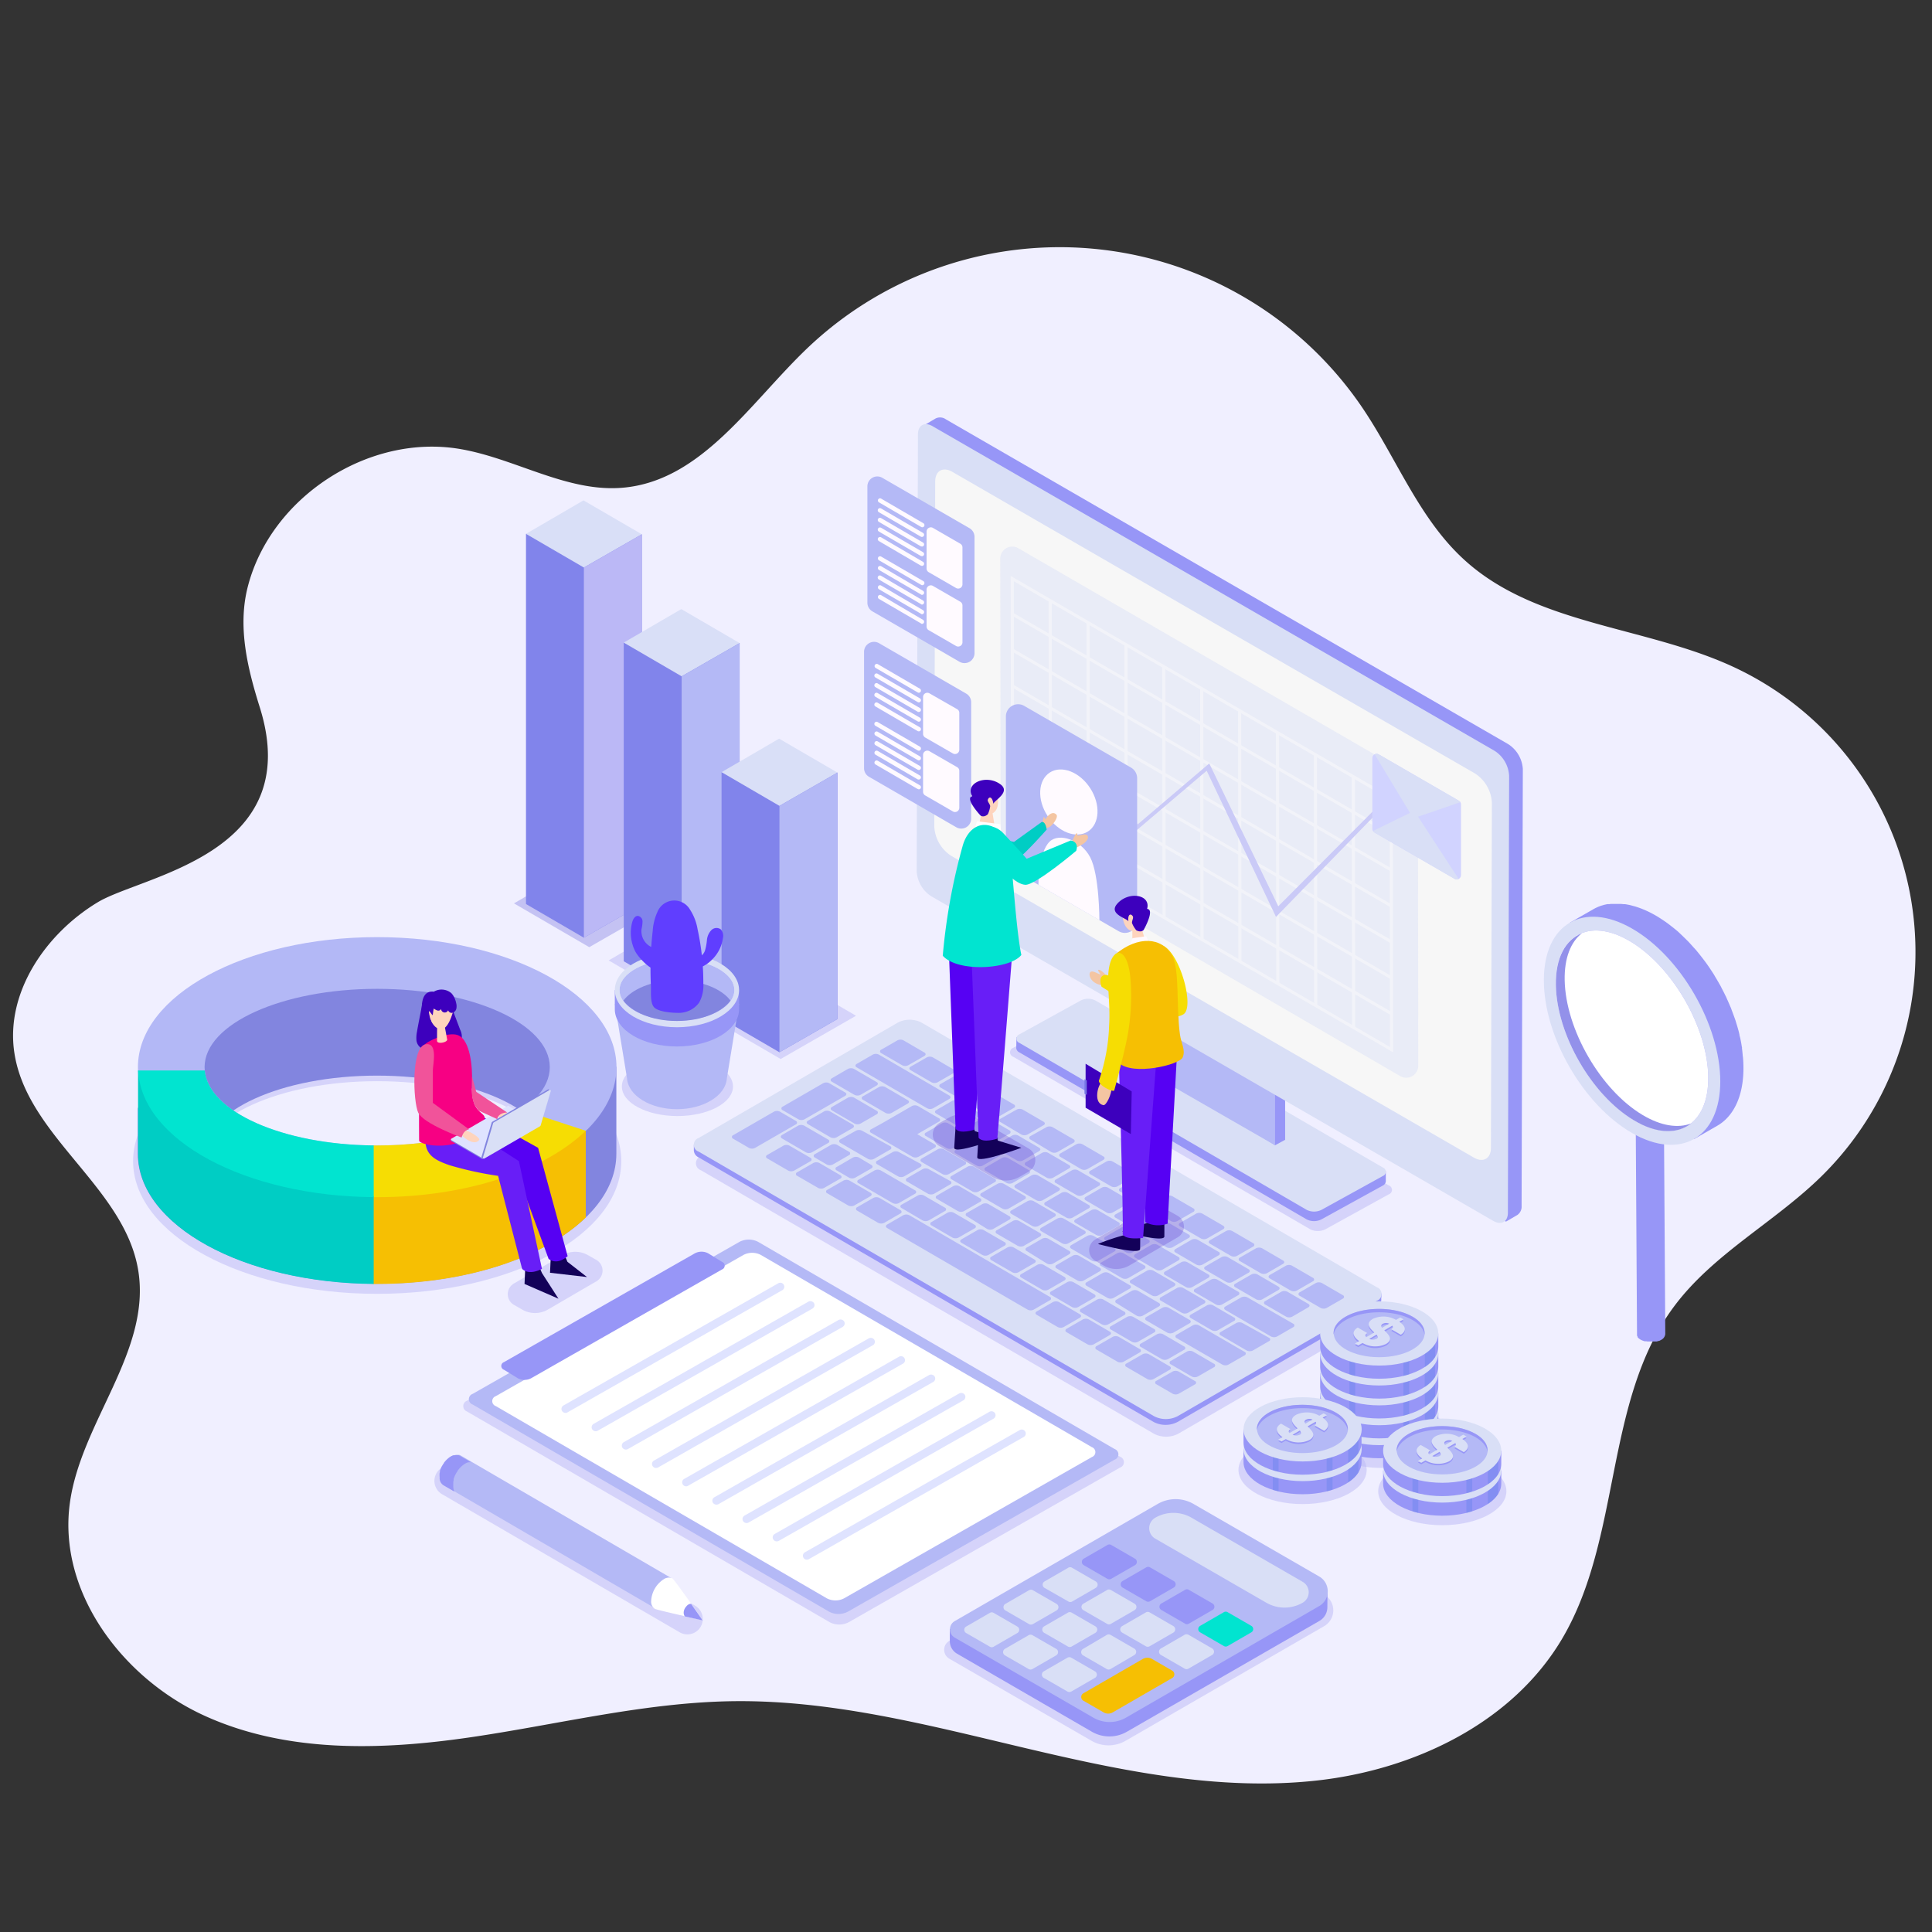 <svg xmlns="http://www.w3.org/2000/svg" xmlns:xlink="http://www.w3.org/1999/xlink" viewBox="0 0 292 292"><rect x="0" y="0" width="292" height="292" fill="#333333" stroke="none"/><defs><style>.cls-1{fill:none;}.cls-2{fill:#f0efff;}.cls-17,.cls-3{fill:#bbb8f6;}.cls-14,.cls-3,.cls-9{opacity:0.5;}.cls-14,.cls-18,.cls-20,.cls-3{isolation:isolate;}.cls-4{fill:#9796f7;}.cls-5{fill:#d9dff6;}.cls-6{fill:#b4b9f6;}.cls-7{fill:#f7f7f7;}.cls-8{opacity:0.47;}.cls-10{fill:#fff;}.cls-11{fill:#fffaff;}.cls-12{clip-path:url(#clip-path);}.cls-13{fill:#d1d3ff;}.cls-14{fill:#9997e9;}.cls-15{fill:#8184eb;}.cls-16{fill:#d9dff7;}.cls-18{fill:#6782ea;opacity:0.41;}.cls-19{fill:#9391ea;}.cls-20{fill:#6642cc;opacity:0.3;}.cls-21{fill:#130159;}.cls-22{fill:#5601f3;}.cls-23{fill:#f4c5a2;}.cls-24{fill:#00cdc4;}.cls-25{fill:#681ef7;}.cls-26{fill:#fed4bd;}.cls-27{fill:#3d00bd;}.cls-28{fill:#01e4d0;}.cls-29{fill:#8285df;}.cls-30{fill:#b3b8f6;}.cls-31{fill:#f6bf03;}.cls-32{fill:#f6dd03;}.cls-33{fill:#7676e5;}.cls-34{fill:#f70083;}.cls-35{fill:#827fde;}.cls-36{fill:#dfe3ff;}.cls-37{fill:#f1539a;}.cls-38{fill:#603eff;}</style><clipPath id="clip-path"><path class="cls-1" d="M207.739,125.828l12.1,7a.645.645,0,0,0,.975-.562V121.578a.643.643,0,0,0-.329-.561l-12.1-7a.645.645,0,0,0-.975.562v10.688A.645.645,0,0,0,207.739,125.828Z"/></clipPath></defs><title>solution</title><g id="Windows"><g id="OBJECTS"><path class="cls-2" d="M14.77,136.367C6.892,141.114.808,150.038,2.165,159.08,4.05,171.744,18.839,179.4,20.893,192.015c1.982,12.206-8.661,22.894-10.333,35.145-1.854,13.451,7.943,26.477,20.3,32.128s26.594,5.263,40.04,3.313,26.742-5.373,40.317-5.489c14.853-.123,29.358,3.694,43.785,7.1s29.235,6.516,43.972,4.9,29.59-8.685,37.133-21.453c9.042-15.312,6.284-35.938,16.907-50.2,5.929-7.969,15.189-12.716,22.28-19.678a47.511,47.511,0,0,0-13.49-77.069C248.484,94.6,232.094,94.468,221.3,84.6c-6.845-6.232-10.21-15.318-15.4-22.984A55.268,55.268,0,0,0,121.94,52.7c-8.563,8.2-15.867,19.89-27.672,21-8.5.8-16.358-4.43-24.786-5.845-13.807-2.331-28.589,7.3-32.044,20.866-1.544,6.058-.032,12.27,1.834,18.212C46.227,129.166,21.493,132.305,14.77,136.367Z"/><path class="cls-3" d="M136.436,157.084a4.025,4.025,0,0,1,3.643,0l68.454,39.84a1.116,1.116,0,0,1,0,2.111L178.065,216.7a4.019,4.019,0,0,1-3.649,0l-68.487-39.833a1.119,1.119,0,0,1,0-2.112Z"/><path class="cls-4" d="M208.811,195.516l-2.041-1.292v.446l-67.505-39.239a3.873,3.873,0,0,0-3.558,0l-28.8,16.687v-.245l-2.041,1.162v.885h0a1.25,1.25,0,0,0,.73,1.008l68.79,40a3.924,3.924,0,0,0,3.559,0l30.1-17.436a1.156,1.156,0,0,0,.711-1.227A7.425,7.425,0,0,0,208.811,195.516Z"/><path class="cls-5" d="M135.707,154.546a3.928,3.928,0,0,1,3.558,0l68.816,40a1.091,1.091,0,0,1,0,2.06l-30.1,17.436a3.875,3.875,0,0,1-3.559,0l-68.829-39.988a1.09,1.09,0,0,1,0-2.06Z"/><path class="cls-6" d="M135.636,157.239a1,1,0,0,1,.917,0l3.151,1.834c.258.142.252.381,0,.53L137.27,161a1,1,0,0,1-.918,0l-3.151-1.827a.283.283,0,0,1,0-.536Zm2,3.972c-.258.148-.265.387,0,.536l3.152,1.828a1,1,0,0,0,.917,0l2.434-1.4a.277.277,0,0,0,0-.529l-3.151-1.834a1,1,0,0,0-.917,0Zm4.521,2.622a.284.284,0,0,0-.174.362.288.288,0,0,0,.174.174L145.3,166.2a1.017,1.017,0,0,0,.924,0l2.434-1.4a.284.284,0,0,0,0-.536l-3.158-1.827a1,1,0,0,0-.917,0Zm4.559,2.654a.278.278,0,0,0,0,.53l3.158,1.834a1,1,0,0,0,.917,0l2.428-1.4a.277.277,0,0,0,0-.529l-3.164-1.841a1.021,1.021,0,0,0-.917,0Zm4.521,2.583a.285.285,0,0,0-.174.363.282.282,0,0,0,.174.173l3.132,1.867a1.015,1.015,0,0,0,.923,0l2.428-1.408c.259-.142.259-.381,0-.53l-3.151-1.834a1.04,1.04,0,0,0-.917,0Zm4.52,2.629a.283.283,0,0,0,0,.536l3.132,1.885a1,1,0,0,0,.917,0l2.429-1.4a.285.285,0,0,0,0-.536l-3.152-1.828a1,1,0,0,0-.917,0Zm4.521,2.622a.284.284,0,0,0-.174.362.288.288,0,0,0,.174.174l3.132,1.847a1,1,0,0,0,.917,0l2.428-1.4c.252-.148.258-.387,0-.529l-3.151-1.834a1.011,1.011,0,0,0-.924,0Zm4.52,2.622a.285.285,0,0,0,0,.536l3.158,1.834a1.055,1.055,0,0,0,.924,0l2.428-1.408a.278.278,0,0,0,0-.53l-3.151-1.834a1.042,1.042,0,0,0-.918,0Zm4.521,2.628a.278.278,0,0,0,0,.53l3.158,1.834a1.021,1.021,0,0,0,.917,0l2.428-1.408a.278.278,0,0,0,0-.53l-3.151-1.834a1.021,1.021,0,0,0-.917,0Zm4.521,2.628a.285.285,0,0,0-.174.363.282.282,0,0,0,.174.173l3.157,1.828a1,1,0,0,0,.918,0l2.434-1.4a.284.284,0,0,0,0-.536l-3.151-1.828a1.036,1.036,0,0,0-.924,0Zm4.52,2.622c-.258.149-.258.388,0,.53l3.152,1.834a1.015,1.015,0,0,0,.923,0l2.428-1.4c.252-.149.259-.388,0-.536l-3.151-1.828a1,1,0,0,0-.917,0Zm4.521,2.622c-.252.149-.259.388,0,.536l3.158,1.834a1,1,0,0,0,.917,0l2.428-1.4a.278.278,0,0,0,0-.53l-3.152-1.834a1.021,1.021,0,0,0-.917,0Zm4.52,2.622a.285.285,0,0,0-.173.363.28.28,0,0,0,.173.173l3.152,1.834a1.053,1.053,0,0,0,.923,0l2.428-1.408c.259-.142.259-.381,0-.529l-3.151-1.834a1.04,1.04,0,0,0-.917,0Zm4.521,2.629c-.252.148-.258.387,0,.529l3.158,1.834a1,1,0,0,0,.917,0l2.428-1.4a.284.284,0,0,0,0-.536l-3.151-1.828a1,1,0,0,0-.917,0Zm4.52,2.621a.285.285,0,0,0,0,.537l3.158,1.827a1,1,0,0,0,.917,0l2.429-1.4a.285.285,0,0,0,.173-.363.28.28,0,0,0-.173-.173l-3.152-1.828a1.034,1.034,0,0,0-.923,0Zm-66.956-34.524c-.258.149-.258.388,0,.53l10.636,6.18a1,1,0,0,0,.918,0l2.428-1.4c.258-.149.258-.381,0-.53l-10.637-6.18a1,1,0,0,0-.917,0Zm12.018,6.988c-.258.148-.251.381,0,.529l3.152,1.834a1,1,0,0,0,.917,0l2.428-1.4a.284.284,0,0,0,0-.536l-3.145-1.834a1.034,1.034,0,0,0-.923,0Zm4.521,2.622c-.258.148-.258.381,0,.529l3.177,1.834a1,1,0,0,0,.917,0l2.429-1.4a.285.285,0,0,0,.173-.363.28.28,0,0,0-.173-.173L149.391,169a1,1,0,0,0-.917,0Zm4.521,2.622a.284.284,0,0,0,0,.536l3.151,1.827a1,1,0,0,0,.917,0l2.428-1.4c.259-.149.259-.381,0-.53l-3.151-1.834a1,1,0,0,0-.917,0Zm4.52,2.622a.285.285,0,0,0,0,.536l3.158,1.827a1.021,1.021,0,0,0,.917,0l2.428-1.408c.259-.148.259-.381,0-.529l-3.151-1.834a1.021,1.021,0,0,0-.917,0Zm4.521,2.628a.277.277,0,0,0,0,.529l3.151,1.835a1,1,0,0,0,.917,0l2.429-1.4a.285.285,0,0,0,0-.536l-3.152-1.827a1,1,0,0,0-.917,0Zm4.52,2.622c-.258.148-.251.381,0,.529l3.152,1.834a1,1,0,0,0,.917,0l2.428-1.4c.258-.148.258-.387,0-.529l-3.151-1.835a1.036,1.036,0,0,0-.924,0Zm4.521,2.628a.278.278,0,0,0,0,.53l3.158,1.834a1,1,0,0,0,.917,0l2.435-1.4a.277.277,0,0,0,0-.529l-3.152-1.834a1,1,0,0,0-.917,0Zm4.521,2.622a.285.285,0,0,0-.174.363.282.282,0,0,0,.174.173l3.158,1.828a1,1,0,0,0,.917,0l2.428-1.4c.258-.148.258-.381,0-.529l-3.152-1.834a1,1,0,0,0-.917,0Zm4.52,2.629c-.258.142-.252.381,0,.529l3.152,1.834a1.021,1.021,0,0,0,.917,0l2.428-1.4a.284.284,0,0,0,.173-.363.28.28,0,0,0-.173-.173l-3.152-1.828a1.015,1.015,0,0,0-.923,0Zm4.521,2.622c-.259.148-.259.381,0,.529l3.158,1.834a1,1,0,0,0,.917,0l2.434-1.4a.285.285,0,0,0,.174-.363.282.282,0,0,0-.174-.173l-3.151-1.828a1,1,0,0,0-.917,0Zm4.52,2.621a.285.285,0,0,0-.173.363.28.28,0,0,0,.173.173l3.152,1.828a1,1,0,0,0,.917,0l2.428-1.4c.258-.149.258-.381,0-.53l-3.151-1.834a1,1,0,0,0-.918,0Zm4.521,2.622a.284.284,0,0,0,0,.536L194.384,199a1.021,1.021,0,0,0,.917,0l2.428-1.408c.258-.148.258-.381,0-.529l-3.151-1.834a1,1,0,0,0-.917,0Zm-65.5-33.678c-.258.149-.258.381,0,.53l3.41,1.982a1.04,1.04,0,0,0,.917,0l2.428-1.408c.258-.148.258-.381,0-.529l-3.41-1.983a1.04,1.04,0,0,0-.917,0Zm4.7,2.725a.283.283,0,0,0,0,.536l3.41,1.983a1.04,1.04,0,0,0,.917,0l2.428-1.408c.258-.148.258-.381,0-.529l-3.4-1.983a1.036,1.036,0,0,0-.924,0Zm-12.141,1.57a.285.285,0,0,0,0,.536l2.383,1.382a1,1,0,0,0,.917,0l6.135-3.539c.252-.149.259-.388,0-.53l-2.389-1.388a1.011,1.011,0,0,0-.924,0Zm7.453.045c-.252.148-.259.381,0,.529l3.4,1.983a1.015,1.015,0,0,0,.923,0l2.429-1.4a.285.285,0,0,0,.173-.363.28.28,0,0,0-.173-.173l-3.41-1.983a1.021,1.021,0,0,0-.917,0Zm14.207,3.875a.277.277,0,0,0,0,.529l3.152,1.834a1.021,1.021,0,0,0,.917,0l2.428-1.4c.258-.149.265-.388,0-.536l-3.152-1.834a1.009,1.009,0,0,0-.923,0Zm-8.285-.5a.284.284,0,0,0,0,.536l6.238,3.623a1,1,0,0,0,.917,0l2.441-1.356c.252-.149.258-.388,0-.53l-2.628-1.53,3.261-1.886a.278.278,0,0,0,0-.53l-3.152-1.834a1.015,1.015,0,0,0-.923,0l-3.72,2.151-.891.51Zm12.8,3.126a.277.277,0,0,0,0,.529l3.152,1.834a1,1,0,0,0,.917,0l2.428-1.4a.284.284,0,0,0,0-.536L147.8,172.4a1.015,1.015,0,0,0-.923,0Zm4.521,2.621a.284.284,0,0,0,0,.536l3.151,1.828a1.021,1.021,0,0,0,.917,0l2.435-1.408a.284.284,0,0,0,.174-.362.288.288,0,0,0-.174-.174l-3.151-1.827a1.011,1.011,0,0,0-.924,0Zm4.52,2.622c-.251.149-.258.388,0,.536l3.152,1.834a1.034,1.034,0,0,0,.917,0L160,180c.258-.149.265-.381,0-.53l-3.151-1.834a1.017,1.017,0,0,0-.924,0Zm4.521,2.629a.277.277,0,0,0,0,.529l3.151,1.834a1,1,0,0,0,.918,0l2.434-1.4a.284.284,0,0,0,0-.536l-3.158-1.834a1.034,1.034,0,0,0-.923,0Zm4.521,2.622c-.252.148-.259.381,0,.529l3.151,1.834a1,1,0,0,0,.917,0l2.428-1.4a.284.284,0,0,0,0-.536l-3.151-1.834a1.036,1.036,0,0,0-.924,0Zm4.52,2.628c-.252.149-.258.388,0,.536l3.152,1.828a1,1,0,0,0,.917,0l2.428-1.4c.258-.148.265-.387,0-.529l-3.152-1.834a1.009,1.009,0,0,0-.923,0Zm4.521,2.622c-.252.149-.259.388,0,.536l3.151,1.828a1.036,1.036,0,0,0,.924,0l2.428-1.408a.284.284,0,0,0,.173-.363.28.28,0,0,0-.173-.173l-3.152-1.828a1.015,1.015,0,0,0-.923,0Zm4.52,2.628a.278.278,0,0,0,0,.53l3.152,1.834a1.021,1.021,0,0,0,.917,0l2.428-1.4c.258-.149.265-.388,0-.536l-3.151-1.834a1.011,1.011,0,0,0-.924,0Zm4.521,2.622a.278.278,0,0,0,0,.53l3.151,1.834a1,1,0,0,0,.917,0l2.429-1.4a.285.285,0,0,0,.173-.363.28.28,0,0,0-.173-.173l-3.152-1.834a1.047,1.047,0,0,0-.923,0Zm4.579,2.661c-.252.149-.259.381,0,.53l6.89,4.01a1.04,1.04,0,0,0,.917,0l2.435-1.408a.283.283,0,0,0,0-.529l-6.923-3.978a1.029,1.029,0,0,0-.924,0Zm-45.9-22.364c-.252.149-.258.388,0,.536l3.152,1.828a1.015,1.015,0,0,0,.923,0l2.435-1.4a.284.284,0,0,0,.174-.362.288.288,0,0,0-.174-.174l-3.158-1.827a1,1,0,0,0-.917,0Zm4.521,2.629c-.258.142-.265.381,0,.529l3.151,1.834a1.021,1.021,0,0,0,.917,0l2.435-1.408a.277.277,0,0,0,0-.529l-3.151-1.834a1.021,1.021,0,0,0-.917,0Zm4.52,2.583a.284.284,0,0,0,0,.536l3.152,1.834a1,1,0,0,0,.917,0l2.435-1.408a.278.278,0,0,0,.181-.349.282.282,0,0,0-.181-.181l-3.152-1.827a1.034,1.034,0,0,0-.923,0Zm4.521,2.628a.284.284,0,0,0,0,.536l3.152,1.828a1.015,1.015,0,0,0,.923,0l2.428-1.4a.283.283,0,0,0,0-.536l-3.151-1.827a1,1,0,0,0-.917,0Zm4.521,2.622c-.259.149-.265.388,0,.536l3.151,1.828a1,1,0,0,0,.917,0l2.435-1.4a.277.277,0,0,0,0-.529l-3.152-1.834a1,1,0,0,0-.917,0Zm4.52,2.628c-.252.149-.258.388,0,.536l3.152,1.835a1.04,1.04,0,0,0,.917,0l2.434-1.408a.278.278,0,0,0,0-.53l-3.151-1.834a1.055,1.055,0,0,0-.924,0Zm4.521,2.629a.277.277,0,0,0,0,.529l3.151,1.834a1.029,1.029,0,0,0,.924,0l2.428-1.407a.278.278,0,0,0,0-.53l-3.152-1.834a1.034,1.034,0,0,0-.923,0Zm4.52,2.622a.283.283,0,0,0,0,.536l3.152,1.827a1,1,0,0,0,.917,0l2.435-1.4c.251-.149.258-.387,0-.536l-3.152-1.828a1.034,1.034,0,0,0-.923,0Zm4.521,2.622a.283.283,0,0,0,0,.536l3.151,1.827a1.011,1.011,0,0,0,.924,0l2.435-1.4a.285.285,0,0,0,0-.536l-3.152-1.828a1.015,1.015,0,0,0-.923,0Zm4.521,2.622c-.259.148-.265.387,0,.536l3.151,1.834a1,1,0,0,0,.917,0l2.435-1.4a.277.277,0,0,0,0-.529l-3.152-1.834a1.021,1.021,0,0,0-.917,0Zm4.52,2.622a.283.283,0,0,0,0,.536l3.914,2.279a1.053,1.053,0,0,0,.923,0l2.428-1.408a.277.277,0,0,0,0-.529l-4-2.222a1.055,1.055,0,0,0-.924,0ZM122.119,169.38c-.258.149-.258.381,0,.53l3.4,1.982a1.011,1.011,0,0,0,.924,0l2.428-1.4c.258-.148.252-.387,0-.536l-3.41-1.976a1,1,0,0,0-.917,0Zm4.9,2.822a.284.284,0,0,0,0,.536l4.159,2.416a1,1,0,0,0,.917,0l2.434-1.4a.284.284,0,0,0,0-.536l-4.236-2.325a1.017,1.017,0,0,0-.924,0Zm5.566,3.229a.285.285,0,0,0-.173.363.28.28,0,0,0,.173.173l3.152,1.828a1,1,0,0,0,.917,0l2.428-1.4c.259-.149.265-.388,0-.53l-3.229-1.744a1,1,0,0,0-.917,0Zm4.521,2.622a.284.284,0,0,0,0,.536l3.152,1.834a1.034,1.034,0,0,0,.917,0l2.428-1.407a.278.278,0,0,0,0-.53l-3.236-1.782a1.009,1.009,0,0,0-.923,0Zm4.521,2.629a.277.277,0,0,0,0,.529l3.151,1.834a1.011,1.011,0,0,0,.924,0l2.428-1.4a.285.285,0,0,0,0-.536l-3.152-1.834a1.021,1.021,0,0,0-.917,0Zm4.52,2.622a.277.277,0,0,0,0,.529l3.048,1.912a1,1,0,0,0,.917,0l2.429-1.4c.258-.148.264-.387,0-.536l-3.152-1.827a1.009,1.009,0,0,0-.923,0Zm4.521,2.622a.284.284,0,0,0-.174.362.288.288,0,0,0,.174.174l3.158,1.834a1.04,1.04,0,0,0,.917,0l2.428-1.408c.258-.149.258-.388,0-.53l-3.158-1.834a1,1,0,0,0-.917,0Zm4.52,2.628a.278.278,0,0,0-.181.348.281.281,0,0,0,.181.182l3.049,1.892a1,1,0,0,0,.917,0l2.428-1.4c.258-.148.265-.387,0-.529l-3.152-1.834a1,1,0,0,0-.917,0Zm4.521,2.628a.278.278,0,0,0,0,.53l3.151,1.834a1.021,1.021,0,0,0,.917,0l2.435-1.4c.252-.149.258-.388,0-.536l-3.158-1.834a1.047,1.047,0,0,0-.923,0Zm4.521,2.622a.284.284,0,0,0,0,.53l3.157,1.834a1,1,0,0,0,.918,0l2.434-1.4a.284.284,0,0,0,0-.536L167.59,192.4a1.029,1.029,0,0,0-.924,0Zm4.52,2.622a.284.284,0,0,0-.173.363.28.28,0,0,0,.173.173l3.048,1.892a1,1,0,0,0,.917,0l2.435-1.4c.252-.148.258-.387,0-.529l-3.158-1.835a1,1,0,0,0-.917,0Zm4.521,2.622a.284.284,0,0,0,0,.536l3.151,1.834a1.04,1.04,0,0,0,.917,0l2.435-1.408a.28.28,0,0,0,0-.529l-3.158-1.834a1.017,1.017,0,0,0-.924,0Zm4.578,2.667a.278.278,0,0,0,0,.53l6.9,4a1,1,0,0,0,.918,0l2.428-1.4a.283.283,0,0,0,0-.536l-6.9-4a1,1,0,0,0-.917,0Zm-67.04-30.145a.285.285,0,0,0,0,.536l2.39,1.388a1.021,1.021,0,0,0,.917,0l6.161-3.552a.285.285,0,0,0,0-.536l-2.39-1.388a1,1,0,0,0-.917,0Zm7.388-.033c-.252.149-.258.381,0,.53l3.6,2.092a1.011,1.011,0,0,0,.924,0l2.428-1.4a.284.284,0,0,0,0-.536l-3.6-2.093a1.036,1.036,0,0,0-.924,0Zm4.979,2.893a.278.278,0,0,0,0,.53l1.776,1.04a1.017,1.017,0,0,0,.924,0l2.428-1.4a.285.285,0,0,0,0-.536l-1.783-1.033a1.015,1.015,0,0,0-.923,0Zm3.294,1.938a.277.277,0,0,0,0,.529l1.866,1.1a1,1,0,0,0,.917,0l2.435-1.4c.252-.149.258-.388,0-.536l-1.867-1.111a1.021,1.021,0,0,0-.917,0Zm3.293,1.937a.278.278,0,0,0-.181.349.282.282,0,0,0,.181.181l5.167,3a1.021,1.021,0,0,0,.917,0l2.434-1.408a.285.285,0,0,0,.174-.363.282.282,0,0,0-.174-.173l-5.166-3a1.034,1.034,0,0,0-.923,0Zm6.516,3.759a.277.277,0,0,0,0,.529l3.165,1.86a1.021,1.021,0,0,0,.917,0l2.435-1.408a.277.277,0,0,0,0-.529l-3.158-1.834a1.021,1.021,0,0,0-.917,0Zm4.521,2.622a.277.277,0,0,0,0,.529l3.152,1.834a1.04,1.04,0,0,0,.917,0l2.434-1.4a.284.284,0,0,0,0-.536l-3.158-1.834a1.053,1.053,0,0,0-.923,0Zm4.521,2.622c-.259.148-.259.387,0,.529l3.151,1.834a1.011,1.011,0,0,0,.924,0l2.428-1.4a.284.284,0,0,0,.173-.363.28.28,0,0,0-.173-.173l-3.158-1.828a1,1,0,0,0-.917,0Zm4.52,2.622a.285.285,0,0,0,0,.536L153,192.293a1,1,0,0,0,.917,0l2.434-1.4c.252-.149.259-.388,0-.53l-3.158-1.834a1,1,0,0,0-.917,0Zm4.521,2.628a.284.284,0,0,0,0,.536l3.151,1.834a1.04,1.04,0,0,0,.917,0l2.435-1.4c.252-.149.258-.394,0-.536l-3.152-1.834a1.021,1.021,0,0,0-.929,0Zm4.52,2.628a.278.278,0,0,0,0,.53l3.152,1.834a1.021,1.021,0,0,0,.917,0l2.428-1.408c.258-.142.265-.381,0-.529l-3.151-1.834a1.029,1.029,0,0,0-.924,0Zm4.521,2.622a.284.284,0,0,0,0,.536l3.151,1.828a1,1,0,0,0,.917,0l2.435-1.4a.284.284,0,0,0,0-.537l-3.151-1.827a1.023,1.023,0,0,0-.93,0Zm4.52,2.622a.278.278,0,0,0-.181.349.282.282,0,0,0,.181.181l3.152,1.834a1,1,0,0,0,.917,0l2.435-1.4a.285.285,0,0,0,0-.536l-3.152-1.827a1.015,1.015,0,0,0-.923,0Zm4.521,2.629a.277.277,0,0,0,0,.529l3.152,1.834a1.04,1.04,0,0,0,.917,0l2.434-1.408a.277.277,0,0,0,0-.529l-3.151-1.834a1.036,1.036,0,0,0-.924,0Zm4.521,2.622a.277.277,0,0,0,0,.529l3.151,1.834a1.04,1.04,0,0,0,.917,0l2.435-1.4a.284.284,0,0,0,.173-.363.28.28,0,0,0-.173-.173l-3.152-1.834a1.023,1.023,0,0,0-.93,0Zm-61-31.128c-.252.149-.258.388,0,.53l3.158,1.834a1,1,0,0,0,.917,0l2.435-1.4a.285.285,0,0,0,0-.536l-3.152-1.827a1,1,0,0,0-.917,0Zm4.521,2.622a.284.284,0,0,0,0,.536l3.158,1.828a1,1,0,0,0,.917,0l2.434-1.4a.277.277,0,0,0,0-.529l-3.151-1.834a1.011,1.011,0,0,0-.924,0Zm4.559,2.648a.283.283,0,0,0,0,.536l3.152,1.834a1.034,1.034,0,0,0,.923,0l2.428-1.4c.252-.149.259-.381,0-.53l-3.151-1.834a1,1,0,0,0-.917,0Zm4.521,2.622a.284.284,0,0,0,0,.536l3.151,1.834a1.036,1.036,0,0,0,.924,0l2.428-1.4a.277.277,0,0,0,0-.529l-3.152-1.834a1.015,1.015,0,0,0-.923,0Zm4.52,2.628c-.252.149-.258.381,0,.53l21.228,12.334a1,1,0,0,0,.917,0l2.428-1.407a.278.278,0,0,0,0-.53l-21.221-12.335a1.04,1.04,0,0,0-.917,0ZM156.7,198.2c-.258.148-.258.387,0,.529l3.152,1.834a1.009,1.009,0,0,0,.923,0l2.428-1.4c.252-.149.259-.387,0-.536l-3.151-1.834a1.04,1.04,0,0,0-.917,0Zm4.521,2.622a.283.283,0,0,0,0,.536l3.151,1.827a1.011,1.011,0,0,0,.924,0l2.428-1.4c.252-.149.258-.388,0-.53l-3.152-1.834a1,1,0,0,0-.917,0Zm4.52,2.622a.285.285,0,0,0,0,.536l3.158,1.834a1.021,1.021,0,0,0,.917,0l2.428-1.4a.277.277,0,0,0,0-.529l-3.151-1.834a1.011,1.011,0,0,0-.924,0Zm4.521,2.628a.278.278,0,0,0,0,.53l3.151,1.834a1.029,1.029,0,0,0,.93,0l2.428-1.4a.284.284,0,0,0,0-.536l-3.151-1.834a1.04,1.04,0,0,0-.917,0Zm4.52,2.616a.282.282,0,0,0,0,.536l2.448,1.42a1,1,0,0,0,.917,0l2.435-1.4a.278.278,0,0,0,.181-.349.282.282,0,0,0-.181-.181l-2.441-1.42a1.029,1.029,0,0,0-.924,0Z"/><path class="cls-3" d="M162.72,153.093a2.537,2.537,0,0,1,2.319,0L209.9,179.164a.71.71,0,0,1,0,1.343l-9.57,5.277a2.586,2.586,0,0,1-2.319,0l-44.876-26.071a.711.711,0,0,1,0-1.344Z"/><path class="cls-4" d="M163.327,152.661a2.506,2.506,0,0,1,2.248,0l43.875,24.353v1.53a.794.794,0,0,1-.465.646l-9.26,5.1a2.481,2.481,0,0,1-2.248,0L154.06,159.054a.788.788,0,0,1-.465-.646c0-.239.033-1.621.033-1.621Z"/><path class="cls-5" d="M163.327,151.22a2.462,2.462,0,0,1,2.248,0l43.417,25.232a.684.684,0,0,1,0,1.291l-9.261,5.109a2.51,2.51,0,0,1-2.247,0L154.067,157.62a.691.691,0,0,1,0-1.291Z"/><path class="cls-4" d="M227.946,112.466l-84.974-49.08a1.511,1.511,0,0,0-1.595-.123h0l-1.7,1.007,1.1.646-.188,65.742a4.8,4.8,0,0,0,2.183,3.785l84.464,48.764-1.027.613,1.4.814,1.717-1h0a1.525,1.525,0,0,0,.646-1.382l.187-66.013A4.824,4.824,0,0,0,227.946,112.466Z"/><polygon class="cls-4" points="194.235 156.574 194.235 172.267 192.711 173.094 174.396 161.437 174.396 144.685 194.235 156.574"/><polygon class="cls-6" points="192.711 156.826 192.711 173.094 172.872 161.689 172.872 144.937 192.711 156.826"/><path class="cls-5" d="M225.905,113.487a4.784,4.784,0,0,1,2.183,3.777l-.187,66.014c0,1.4-.988,1.937-2.2,1.253L140.731,135.45a4.806,4.806,0,0,1-2.183-3.778l.187-66.013c0-1.4.989-1.938,2.2-1.253Z"/><path class="cls-7" d="M141.209,124.956a5.62,5.62,0,0,0,2.583,4.411l47.918,27.659,31.044,17.928c1.407.82,2.583.161,2.583-1.46l.142-52.174a5.6,5.6,0,0,0-2.545-4.417L183.967,94.436,143.928,71.31c-1.408-.814-2.584-.162-2.584,1.466Z"/><g class="cls-8"><path class="cls-5" d="M153.9,82.856l59.5,34.434a1.8,1.8,0,0,1,.9,1.557l.052,42.235a1.815,1.815,0,0,1-2.719,1.563l-59.5-34.55a1.811,1.811,0,0,1-.9-1.563l-.052-42.093a1.809,1.809,0,0,1,2.713-1.583Z"/><g class="cls-9"><polygon class="cls-10" points="210.438 142.179 152.782 108.701 152.782 109.218 210.438 142.696 210.438 142.179"/><polygon class="cls-10" points="210.445 147.61 152.788 114.126 152.788 114.643 210.445 148.127 210.445 147.61"/><polygon class="cls-10" points="210.451 153.035 152.794 119.557 152.794 120.074 210.451 153.558 210.451 153.035"/><polygon class="cls-10" points="210.412 120.532 152.756 87.054 152.756 87.571 210.412 121.055 210.412 120.532"/><polygon class="cls-10" points="210.458 158.466 152.801 124.982 152.801 125.498 210.458 158.983 210.458 158.466"/><polygon class="cls-10" points="210.419 125.899 152.762 92.414 152.762 92.931 210.419 126.415 210.419 125.899"/><polygon class="cls-10" points="210.425 131.323 152.769 97.845 152.769 98.362 210.425 131.84 210.425 131.323"/><polygon class="cls-10" points="210.432 136.755 152.775 103.27 152.775 103.787 210.432 137.271 210.432 136.755"/><polygon class="cls-10" points="152.756 87.287 152.801 124.988 153.272 125.259 153.227 87.558 152.756 87.287"/><polygon class="cls-10" points="158.484 90.625 158.529 128.321 159.001 128.592 158.955 90.897 158.484 90.625"/><polygon class="cls-10" points="164.212 93.958 164.257 131.659 164.729 131.931 164.677 94.229 164.212 93.958"/><polygon class="cls-10" points="169.934 97.296 169.979 134.992 170.451 135.269 170.405 97.568 169.934 97.296"/><polygon class="cls-10" points="175.662 100.635 175.707 138.33 176.179 138.602 176.134 100.9 175.662 100.635"/><polygon class="cls-10" points="181.39 103.968 181.436 141.669 181.907 141.94 181.862 104.239 181.39 103.968"/><polygon class="cls-10" points="187.119 107.306 187.164 145.001 187.635 145.279 187.59 107.578 187.119 107.306"/><polygon class="cls-10" points="192.847 110.645 192.892 148.34 193.363 148.611 193.318 110.91 192.847 110.645"/><polygon class="cls-10" points="198.575 113.977 198.62 151.679 199.092 151.95 199.046 114.249 198.575 113.977"/><polygon class="cls-10" points="204.303 117.316 204.348 155.011 204.82 155.289 204.775 117.587 204.303 117.316"/><polygon class="cls-10" points="210.031 120.306 210.077 158.757 210.548 159.028 210.503 120.577 210.031 120.306"/></g><polygon class="cls-4" points="192.853 138.582 182.378 116.49 171.749 125.518 167.157 118.22 154.073 126.338 153.64 125.886 167.299 117.213 171.942 124.601 182.766 115.385 193.196 136.974 209.476 120.629 210.012 120.939 192.853 138.582"/></g><path class="cls-6" d="M131.851,92.4l13.175,7.621a1.506,1.506,0,0,0,2.26-1.292v-17.6a1.508,1.508,0,0,0-.749-1.292l-13.181-7.62a1.5,1.5,0,0,0-2.26,1.291V91.1A1.517,1.517,0,0,0,131.851,92.4Z"/><path class="cls-11" d="M140.04,85.93V80.312a.645.645,0,0,1,.936-.542l4.179,2.415a.646.646,0,0,1,.31.542v5.619a.646.646,0,0,1-.937.542l-4.178-2.415A.645.645,0,0,1,140.04,85.93Zm-.646-6.238a.322.322,0,0,0,.284-.161.335.335,0,0,0-.116-.452l-6.38-3.714a.326.326,0,1,0-.33.562h0l6.381,3.72a.384.384,0,0,0,.135.045Zm-.187,1.434-6.381-3.714a.336.336,0,0,1-.116-.452.33.33,0,0,1,.446-.116l6.354,3.7a.331.331,0,0,1,.117.446.327.327,0,0,1-.284.162A.317.317,0,0,1,139.207,81.126Zm0,1.459-6.381-3.713a.33.33,0,0,1-.116-.446.322.322,0,0,1,.439-.126l.007,0L139.51,82a.33.33,0,0,1,.117.446.324.324,0,0,1-.284.161.309.309,0,0,1-.136-.045Zm0,1.46-6.381-3.714a.329.329,0,0,1-.116-.445.324.324,0,0,1,.439-.127l.007,0,6.354,3.7a.331.331,0,0,1,.117.446.327.327,0,0,1-.284.162.31.31,0,0,1-.136-.046Zm0,1.459-6.381-3.732a.33.33,0,0,1-.116-.446.336.336,0,0,1,.446-.123l6.354,3.72a.33.33,0,0,1,.117.446.324.324,0,0,1-.284.161.309.309,0,0,1-.136-.045Z"/><path class="cls-11" d="M140.04,94.687V89.069a.645.645,0,0,1,.685-.6.631.631,0,0,1,.251.068l4.179,2.415a.648.648,0,0,1,.31.536v5.625a.647.647,0,0,1-.685.605.654.654,0,0,1-.252-.069l-4.178-2.409A.644.644,0,0,1,140.04,94.687Zm-.646-6.244a.324.324,0,0,0,.284-.162.328.328,0,0,0-.116-.445l-6.38-3.714a.326.326,0,1,0-.33.562l6.381,3.713a.3.3,0,0,0,.135.052Zm-.161,1.42-6.381-3.719a.326.326,0,1,1,.33-.562L139.51,89.3a.331.331,0,0,1,.117.446.327.327,0,0,1-.284.162.4.4,0,0,1-.136-.039Zm0,1.46-6.407-3.739a.326.326,0,1,1,.33-.562l6.354,3.739a.33.33,0,0,1,.117.446.318.318,0,0,1-.284.167.364.364,0,0,1-.136-.045Zm0,1.459-6.381-3.719a.326.326,0,1,1,.33-.562h0l6.328,3.719a.337.337,0,0,1,.117.453.324.324,0,0,1-.284.161.383.383,0,0,1-.136-.045Zm0,1.46-6.381-3.72a.326.326,0,1,1,.33-.562l6.328,3.726a.331.331,0,0,1,.117.446.327.327,0,0,1-.284.162.31.31,0,0,1-.136-.046Z"/><path class="cls-6" d="M131.348,117.407l13.174,7.62a1.5,1.5,0,0,0,2.26-1.292V106.124a1.51,1.51,0,0,0-.749-1.291l-13.174-7.621a1.511,1.511,0,0,0-2.267,1.292v17.6A1.5,1.5,0,0,0,131.348,117.407Z"/><path class="cls-11" d="M139.51,110.936v-5.619a.646.646,0,0,1,.937-.542l4.23,2.415a.645.645,0,0,1,.31.543v5.618a.646.646,0,0,1-.937.542l-4.2-2.415A.648.648,0,0,1,139.51,110.936Zm-.645-6.239a.323.323,0,0,0,.284-.161.33.33,0,0,0-.116-.446l-6.381-3.72a.33.33,0,0,0-.329.569l6.38,3.713A.3.3,0,0,0,138.865,104.7Zm-.162,1.415-6.38-3.714a.326.326,0,1,1,.329-.562l6.381,3.714a.329.329,0,0,1,.116.445.324.324,0,0,1-.284.162A.309.309,0,0,1,138.7,106.112Zm0,1.459-6.38-3.713a.326.326,0,1,1,.329-.562l6.381,3.713a.33.33,0,0,1,.116.446.322.322,0,0,1-.284.148.3.3,0,0,1-.162,0Zm0,1.46-6.38-3.714a.326.326,0,1,1,.329-.562l6.381,3.714a.329.329,0,0,1,.116.445.324.324,0,0,1-.284.162A.309.309,0,0,1,138.7,109.031Zm0,1.466-6.38-3.72a.326.326,0,1,1,.329-.562l6.381,3.713a.33.33,0,0,1,.116.446.323.323,0,0,1-.284.161A.364.364,0,0,1,138.7,110.5Z"/><path class="cls-11" d="M139.51,119.7v-5.638a.646.646,0,0,1,.937-.542l4.23,2.435a.644.644,0,0,1,.31.542v5.618a.647.647,0,0,1-.679.612.665.665,0,0,1-.258-.069l-4.178-2.415A.648.648,0,0,1,139.51,119.7Zm-.645-6.238a.324.324,0,0,0,.284-.162.336.336,0,0,0-.116-.452l-6.381-3.713a.326.326,0,1,0-.329.562l6.38,3.72A.4.4,0,0,0,138.865,113.461Zm-.162,1.414-6.38-3.713a.336.336,0,0,1-.117-.452.331.331,0,0,1,.446-.117l6.381,3.72a.33.33,0,0,1,.116.446.323.323,0,0,1-.284.161A.3.3,0,0,1,138.7,114.875Zm0,1.46-6.38-3.714a.329.329,0,0,1-.117-.445.324.324,0,0,1,.439-.127l.007,0,6.381,3.72a.329.329,0,0,1,.116.445.324.324,0,0,1-.284.162.319.319,0,0,1-.162-.045Zm0,1.459-6.38-3.733a.329.329,0,0,1-.117-.445.324.324,0,0,1,.439-.127l.007,0,6.381,3.72a.329.329,0,0,1,.116.445.322.322,0,0,1-.284.162.31.31,0,0,1-.162-.026Zm0,1.46-6.38-3.714a.329.329,0,0,1-.117-.445.337.337,0,0,1,.446-.123l6.381,3.72a.329.329,0,0,1,.116.445.324.324,0,0,1-.284.162.305.305,0,0,1-.162-.071Z"/><path class="cls-6" d="M152.949,131.42l16.145,9.332a1.848,1.848,0,0,0,2.771-1.6V117.613a1.847,1.847,0,0,0-.924-1.6L154.8,106.686a1.846,1.846,0,0,0-2.77,1.595v21.544A1.834,1.834,0,0,0,152.949,131.42Z"/><path class="cls-11" d="M158.652,116.767c1.776-1.162,4.52-.11,6.116,2.351s1.453,5.386-.323,6.542-4.521.11-6.122-2.344S156.869,117.936,158.652,116.767Zm-1.7,16.972,9.209,5.328s0-6.878-1.4-9.519-4.695-3.714-6.116-2.351C156.889,128.915,156.947,133.739,156.947,133.739Z"/><g class="cls-12"><polygon class="cls-13" points="207.416 125.64 220.816 133.39 220.816 121.204 207.416 113.454 207.416 125.64"/><polygon class="cls-5" points="207.416 125.64 220.816 133.39 213.745 122.547 207.416 125.64"/><path class="cls-5" d="M214.371,123.419l6.458-2.215-13.4-7.75,5.754,9.532A1,1,0,0,0,214.371,123.419Z"/></g><polygon class="cls-14" points="77.682 136.535 89.061 143.154 89.061 143.154 100.446 136.619 88.99 129.954 88.99 129.954 77.682 136.535"/><polygon class="cls-3" points="91.993 145.156 103.365 151.782 114.757 145.247 103.301 138.576 103.301 138.576 91.993 145.156"/><polygon class="cls-3" points="106.614 153.436 117.986 160.055 129.378 153.52 117.921 146.855 117.921 146.855 106.614 153.436"/><polygon class="cls-15" points="79.497 136.632 88.247 141.727 97.004 136.697 97.004 80.751 79.497 80.687 79.497 136.632"/><polygon class="cls-16" points="79.497 80.687 88.247 85.775 97.004 80.751 88.189 75.624 79.497 80.687"/><polygon class="cls-17" points="88.247 141.727 88.247 85.775 97.004 80.751 97.004 136.697 88.247 141.727"/><polygon class="cls-15" points="94.272 145.286 103.023 150.381 111.786 145.357 111.786 97.193 94.272 97.122 94.272 145.286"/><polygon class="cls-16" points="94.272 97.122 103.023 102.217 111.786 97.193 102.971 92.059 94.272 97.122"/><polygon class="cls-6" points="103.023 150.381 103.023 102.217 111.786 97.193 111.786 145.357 103.023 150.381"/><polygon class="cls-15" points="109.055 153.946 117.805 159.041 126.569 154.017 126.569 116.767 109.055 116.703 109.055 153.946"/><polygon class="cls-16" points="109.055 116.703 117.805 121.798 126.569 116.767 117.754 111.64 109.055 116.703"/><polygon class="cls-6" points="117.805 159.041 117.805 121.798 126.569 116.767 126.569 154.017 117.805 159.041"/><path class="cls-3" d="M187.183,222.155c0,2.841,4.333,5.166,9.687,5.166s9.687-2.3,9.687-5.166-4.333-5.134-9.687-5.134S187.183,219.326,187.183,222.155Z"/><path class="cls-3" d="M199.169,216.7c0,2.841,4.333,5.166,9.687,5.166s9.687-2.3,9.687-5.166-4.333-5.167-9.687-5.167S199.169,213.863,199.169,216.7Z"/><path class="cls-3" d="M208.3,225.384c0,2.835,4.333,5.134,9.687,5.134s9.687-2.3,9.687-5.134-4.334-5.167-9.687-5.167S208.3,222.555,208.3,225.384Z"/><path class="cls-4" d="M217.381,213.559v1.983c0,2.68-4,4.856-8.932,4.856s-8.925-2.176-8.925-4.856v-1.983Z"/><path class="cls-18" d="M212.989,219.707c-.284.1-.575.188-.885.265v-5h.885Zm-9.041,0c.284.1.575.188.885.265v-5h-.885Zm11.4-1.085a5.277,5.277,0,0,0,1.557-1.511v-3.339h-1.576Z"/><path class="cls-5" d="M199.524,213.559c0,2.68,4,4.857,8.925,4.857s8.932-2.177,8.932-4.857-4-4.856-8.932-4.856S199.524,210.879,199.524,213.559Z"/><path class="cls-6" d="M201.578,213.514c0,2.015,3.08,3.649,6.871,3.649s6.878-1.647,6.878-3.649-3.08-3.649-6.878-3.649S201.578,211.486,201.578,213.514Z"/><path class="cls-4" d="M208.449,210.356c3.636,0,6.607,1.5,6.852,3.4a1.766,1.766,0,0,0,0-.252c0-2.015-3.08-3.649-6.878-3.649s-6.871,1.634-6.871,3.649a1.766,1.766,0,0,0,0,.252C201.849,211.854,204.813,210.356,208.449,210.356Z"/><path class="cls-4" d="M211.491,212.022l.646-.368-.5-.284-.645.362a3.831,3.831,0,0,0-3.5-.149c-1.22.71-.406,1.447.214,2.06l-1.227.711c-.181-.2-.143-.407.148-.607l-1.421-.827c-.968.607-.749,1.375.226,2.047l-.645.368.5.291.646-.368a3.876,3.876,0,0,0,3.539.155c1.2-.7.355-1.447-.246-2.073l1.2-.7c.149.175.117.362-.142.549l1.434.827C212.621,213.4,212.485,212.687,211.491,212.022Zm-3.474,2.583a1.23,1.23,0,0,1-1.06,0l1.1-.645c.194.3.239.51-.038.671Zm.865-1.672c-.162-.233-.181-.433.09-.594a1.105,1.105,0,0,1,.988-.033Z"/><path class="cls-5" d="M211.491,211.79l.646-.362-.5-.29-.645.368a3.828,3.828,0,0,0-3.5-.155c-1.22.71-.406,1.453.214,2.066l-1.227.711c-.181-.207-.143-.407.148-.614l-1.421-.82c-.968.607-.749,1.369.226,2.041l-.645.374.5.284.646-.361a3.817,3.817,0,0,0,3.539.148c1.2-.7.355-1.446-.246-2.066l1.2-.7c.149.168.117.362-.142.543l1.434.826C212.621,213.172,212.485,212.461,211.491,211.79Zm-3.474,2.583a1.21,1.21,0,0,1-1.06,0l1.1-.646c.194.3.239.51-.038.672Zm.865-1.666c-.162-.239-.181-.439.09-.594a1.066,1.066,0,0,1,.988-.033Z"/><path class="cls-4" d="M217.381,210.556v1.983c0,2.68-4,4.856-8.932,4.856s-8.925-2.176-8.925-4.856v-1.983Z"/><path class="cls-18" d="M212.989,216.7a8.711,8.711,0,0,1-.885.259v-4.992h.885Zm-9.041,0a8.787,8.787,0,0,0,.885.259v-4.992h-.885Zm11.4-1.091a5.162,5.162,0,0,0,1.557-1.5v-3.345h-1.576Z"/><path class="cls-5" d="M199.524,210.556c0,2.68,4,4.85,8.925,4.85s8.932-2.17,8.932-4.85-4-4.856-8.932-4.856S199.524,207.876,199.524,210.556Z"/><path class="cls-6" d="M201.578,210.492c0,2.015,3.08,3.648,6.871,3.648s6.878-1.633,6.878-3.648-3.08-3.649-6.878-3.649S201.578,208.477,201.578,210.492Z"/><path class="cls-4" d="M208.449,207.353c3.636,0,6.607,1.5,6.852,3.391a1.766,1.766,0,0,0,0-.252c0-2.015-3.08-3.649-6.878-3.649s-6.871,1.634-6.871,3.649a1.766,1.766,0,0,0,0,.252C201.849,208.851,204.813,207.353,208.449,207.353Z"/><path class="cls-4" d="M211.491,208.993l.646-.361-.5-.291-.645.368a3.831,3.831,0,0,0-3.5-.148c-1.22.7-.406,1.446.214,2.06l-1.227.71c-.181-.206-.143-.407.148-.607l-1.421-.826c-.968.607-.749,1.375.226,2.04l-.645.375.5.284.646-.362a3.817,3.817,0,0,0,3.539.149c1.2-.7.355-1.447-.246-2.067l1.2-.678c.148.168.116.362-.142.549l1.434.82C212.621,210.4,212.485,209.684,211.491,208.993Zm-3.474,2.616a1.237,1.237,0,0,1-1.06,0l1.1-.646c.194.291.239.5-.038.665Zm.865-1.673c-.162-.239-.181-.439.09-.594a1.089,1.089,0,0,1,.988,0Z"/><path class="cls-5" d="M211.491,208.787l.646-.368-.5-.284-.645.361a3.831,3.831,0,0,0-3.5-.148c-1.22.71-.406,1.453.214,2.06l-1.227.717c-.181-.207-.143-.414.148-.646l-1.421-.82c-.968.6-.749,1.369.226,2.04l-.645.368.5.291.646-.368a3.823,3.823,0,0,0,3.539.155c1.2-.7.355-1.447-.246-2.067l1.2-.7c.149.175.117.362-.142.549l1.434.827C212.621,210.169,212.485,209.458,211.491,208.787Zm-3.474,2.583a1.237,1.237,0,0,1-1.06,0l1.1-.646c.194.3.239.51-.038.672Zm.865-1.666c-.162-.239-.181-.439.09-.6a1.1,1.1,0,0,1,.988-.032Z"/><path class="cls-4" d="M217.381,207.547v1.989c0,2.68-4,4.85-8.932,4.85s-8.925-2.17-8.925-4.85v-1.989Z"/><path class="cls-18" d="M212.989,213.7c-.284.091-.575.181-.885.259v-4.967h.885Zm-9.041,0c.284.091.575.181.885.259v-4.967h-.885Zm11.4-1.091A5.205,5.205,0,0,0,216.9,211.1V207.76h-1.576Z"/><path class="cls-5" d="M199.524,207.547c0,2.68,4,4.856,8.925,4.856s8.932-2.176,8.932-4.856-4-4.85-8.932-4.85S199.524,204.867,199.524,207.547Z"/><path class="cls-6" d="M201.578,207.489c0,2.015,3.08,3.649,6.871,3.649s6.878-1.634,6.878-3.649-3.08-3.662-6.878-3.662S201.578,205.474,201.578,207.489Z"/><path class="cls-4" d="M208.449,204.344c3.636,0,6.607,1.5,6.852,3.4a1.766,1.766,0,0,0,0-.252c0-2.015-3.08-3.649-6.878-3.649s-6.871,1.634-6.871,3.649a1.766,1.766,0,0,0,0,.252C201.849,205.848,204.813,204.344,208.449,204.344Z"/><path class="cls-4" d="M211.491,206.01l.646-.368-.5-.284-.645.368a3.81,3.81,0,0,0-3.5-.155c-1.22.71-.406,1.453.214,2.06l-1.227.717c-.181-.207-.143-.414.148-.614l-1.421-.82c-.968.607-.749,1.369.226,2.041l-.645.374.5.284.646-.368a3.8,3.8,0,0,0,3.539.155c1.2-.7.355-1.446-.246-2.066l1.2-.7c.149.168.117.356-.142.543l1.434.826C212.621,207.392,212.485,206.682,211.491,206.01Zm-3.474,2.583a1.237,1.237,0,0,1-1.06,0l1.1-.646c.194.3.239.51-.038.672Zm.865-1.666c-.162-.239-.181-.439.09-.594a1.084,1.084,0,0,1,.988-.039Z"/><path class="cls-5" d="M211.491,205.764l.646-.368-.5-.284-.645.362a3.831,3.831,0,0,0-3.5-.149c-1.22.711-.406,1.447.214,2.06l-1.227.711c-.181-.207-.143-.407.148-.607l-1.421-.827c-.968.607-.749,1.376.226,2.047l-.645.368.5.291.646-.368a3.876,3.876,0,0,0,3.539.155c1.2-.7.355-1.453-.246-2.073l1.2-.672c.148.175.116.362-.142.549l1.434.827C212.621,207.166,212.485,206.449,211.491,205.764Zm-3.474,2.584a1.237,1.237,0,0,1-1.06,0l1.1-.646c.194.316.239.529-.038.691Zm.865-1.673c-.162-.232-.181-.439.09-.594a1.1,1.1,0,0,1,.988-.032Z"/><path class="cls-4" d="M217.381,204.544v1.983c0,2.68-4,4.856-8.932,4.856s-8.925-2.176-8.925-4.856v-1.983Z"/><path class="cls-18" d="M212.989,210.692c-.284.1-.575.187-.885.265v-5h.885Zm-9.041,0c.284.1.575.187.885.265v-5h-.885Zm11.379-1.053a5.262,5.262,0,0,0,1.556-1.511v-3.339h-1.556Z"/><path class="cls-5" d="M199.524,204.544c0,2.68,4,4.856,8.925,4.856s8.932-2.176,8.932-4.856-4-4.856-8.932-4.856S199.524,201.89,199.524,204.544Z"/><path class="cls-6" d="M201.578,204.473c0,2.015,3.08,3.649,6.871,3.649s6.878-1.634,6.878-3.649-3.08-3.649-6.878-3.649S201.578,202.471,201.578,204.473Z"/><path class="cls-4" d="M208.449,201.341c3.636,0,6.607,1.5,6.852,3.4a1.766,1.766,0,0,0,0-.252c0-2.015-3.08-3.649-6.878-3.649s-6.871,1.634-6.871,3.649a1.766,1.766,0,0,0,0,.252C201.849,202.839,204.813,201.341,208.449,201.341Z"/><path class="cls-4" d="M211.491,203.007l.646-.368-.5-.284-.645.361a3.831,3.831,0,0,0-3.5-.148c-1.22.71-.406,1.453.214,2.06l-1.227.717c-.181-.207-.143-.414.148-.614l-1.421-.82c-.968.6-.749,1.369.226,2.041l-.645.368.5.29.646-.368a3.87,3.87,0,0,0,3.539.155c1.2-.7.355-1.446-.246-2.066l1.2-.7c.149.174.117.362-.142.549l1.434.826C212.621,204.389,212.485,203.672,211.491,203.007Zm-3.474,2.583a1.237,1.237,0,0,1-1.06,0l1.1-.646c.194.3.239.511-.038.672Zm.865-1.672c-.162-.233-.181-.433.09-.595a1.108,1.108,0,0,1,.988,0Z"/><path class="cls-5" d="M211.491,202.774l.646-.361-.5-.291-.645.368a3.834,3.834,0,0,0-3.5-.155c-1.22.711-.406,1.453.214,2.067l-1.227.71c-.181-.206-.143-.407.148-.646l-1.421-.82c-.968.607-.749,1.369.226,2.041l-.645.375.5.284.646-.362a3.817,3.817,0,0,0,3.539.149c1.2-.7.355-1.447-.246-2.067l1.2-.7c.149.167.117.361-.142.542l1.434.827C212.621,204.156,212.485,203.446,211.491,202.774Zm-3.474,2.584a1.21,1.21,0,0,1-1.06,0l1.1-.646c.194.3.239.51-.038.671Zm.865-1.667c-.162-.238-.181-.439.09-.594a1.065,1.065,0,0,1,.988,0Z"/><path class="cls-4" d="M217.381,201.541v1.983c0,2.68-4,4.856-8.932,4.856s-8.925-2.176-8.925-4.856v-1.983Z"/><path class="cls-18" d="M212.989,207.7a8.706,8.706,0,0,1-.885.258v-4.992h.885Zm-9.041,0a8.781,8.781,0,0,0,.885.258v-4.992h-.885Zm11.4-1.085a5.289,5.289,0,0,0,1.557-1.511v-3.345h-1.576Z"/><path class="cls-5" d="M199.524,201.541c0,2.68,4,4.85,8.925,4.85s8.932-2.17,8.932-4.85-4-4.856-8.932-4.856S199.524,198.861,199.524,201.541Z"/><path class="cls-6" d="M201.578,201.476c0,2.015,3.08,3.649,6.871,3.649s6.878-1.634,6.878-3.649-3.08-3.648-6.878-3.648S201.578,199.462,201.578,201.476Z"/><path class="cls-4" d="M208.449,198.338c3.636,0,6.607,1.5,6.852,3.39a1.515,1.515,0,0,0,0-.252c0-2.014-3.08-3.648-6.878-3.648s-6.871,1.634-6.871,3.648a1.515,1.515,0,0,0,0,.252C201.849,199.836,204.813,198.338,208.449,198.338Z"/><path class="cls-4" d="M211.491,200l.646-.368-.5-.291-.645.368a3.831,3.831,0,0,0-3.5-.148c-1.22.7-.406,1.446.214,2.06l-1.227.71c-.181-.206-.143-.407.148-.607l-1.421-.826c-.968.607-.749,1.375.226,2.047l-.645.368.5.284.646-.362a3.817,3.817,0,0,0,3.539.149c1.2-.7.355-1.447-.246-2.067l1.2-.723c.148.168.116.362-.142.549l1.434.827C212.621,201.386,212.485,200.669,211.491,200Zm-3.474,2.583a1.237,1.237,0,0,1-1.06,0l1.1-.646c.194.3.239.5-.038.672Zm.865-1.672c-.162-.239-.181-.44.09-.595a1.086,1.086,0,0,1,.988-.032Z"/><path class="cls-5" d="M211.491,199.771l.646-.368-.5-.284-.645.368a3.813,3.813,0,0,0-3.5-.155c-1.22.711-.406,1.453.214,2.06l-1.227.717c-.181-.206-.143-.413.148-.646l-1.421-.82c-.968.6-.749,1.369.226,2.041l-.645.368.5.291.646-.368a3.806,3.806,0,0,0,3.539.155c1.2-.7.355-1.447-.246-2.067l1.2-.7c.149.168.117.355-.142.542l1.434.827C212.621,201.153,212.485,200.443,211.491,199.771Zm-3.474,2.584a1.237,1.237,0,0,1-1.06,0l1.1-.646c.194.3.239.51-.038.672Zm.865-1.666c-.162-.239-.181-.44.09-.6a1.1,1.1,0,0,1,.988-.032Z"/><path class="cls-4" d="M226.9,222.245v1.989c0,2.68-4,4.85-8.925,4.85s-8.932-2.17-8.932-4.85v-1.989Z"/><path class="cls-18" d="M222.515,228.4c-.284.09-.582.18-.885.258v-4.992h.885Zm-9.041,0c.284.09.581.18.884.258v-4.992h-.884Zm11.4-1.092a5.167,5.167,0,0,0,1.556-1.511v-3.339h-1.556Z"/><path class="cls-5" d="M209.043,222.245c0,2.68,4,4.857,8.932,4.857s8.925-2.177,8.925-4.857-4-4.856-8.925-4.856S209.043,219.565,209.043,222.245Z"/><path class="cls-6" d="M211.1,222.187c0,2.015,3.074,3.649,6.872,3.649s6.871-1.634,6.871-3.649-3.074-3.649-6.871-3.649S211.1,220.172,211.1,222.187Z"/><path class="cls-4" d="M217.975,219.042c3.636,0,6.6,1.5,6.845,3.4a1.515,1.515,0,0,0,0-.252c0-2.015-3.074-3.649-6.871-3.649s-6.871,1.634-6.871,3.649v.252C211.368,220.54,214.339,219.042,217.975,219.042Z"/><path class="cls-4" d="M221.016,220.708l.646-.368-.5-.284-.646.368a3.808,3.808,0,0,0-3.5-.155c-1.221.71-.407,1.453.213,2.06l-1.227.717c-.181-.207-.142-.413.149-.614l-1.428-.82c-.968.607-.742,1.369.226,2.041l-.645.375.5.284.646-.368A3.818,3.818,0,0,0,219,224.1c1.2-.7.355-1.447-.252-2.067l1.208-.7c.142.168.11.355-.142.542l1.433.827C222.172,222.09,222.005,221.38,221.016,220.708Zm-3.474,2.583a1.228,1.228,0,0,1-1.059,0l1.1-.645c.187.3.239.51-.039.671Zm.865-1.666c-.161-.239-.187-.439.084-.6a1.12,1.12,0,0,1,.995-.033Z"/><path class="cls-5" d="M221.016,220.482l.646-.368-.5-.284-.646.362a3.829,3.829,0,0,0-3.5-.149c-1.221.71-.407,1.447.213,2.06l-1.227.711c-.181-.207-.142-.407.149-.608l-1.428-.826c-.968.607-.742,1.375.226,2.047l-.645.368.5.284.646-.361a3.877,3.877,0,0,0,3.545.155c1.2-.7.355-1.453-.252-2.073l1.208-.7c.142.175.11.362-.142.549l1.433.827C222.172,221.864,222.005,221.147,221.016,220.482Zm-3.474,2.583a1.228,1.228,0,0,1-1.059,0l1.1-.645c.187.3.239.51-.039.671Zm.865-1.672c-.161-.233-.187-.439.084-.594a1.1,1.1,0,0,1,.995-.033Z"/><path class="cls-4" d="M226.9,219.255v2.009c0,2.68-4,4.856-8.925,4.856s-8.932-2.176-8.932-4.856v-1.983Z"/><path class="cls-18" d="M222.515,225.4c-.284.1-.582.187-.885.258v-4.992h.885Zm-9.041,0c.284.1.581.187.884.265v-5h-.884Zm11.4-1.085a5.2,5.2,0,0,0,1.556-1.511v-3.345h-1.556Z"/><path class="cls-5" d="M209.043,219.255c0,2.68,4,4.85,8.932,4.85s8.925-2.17,8.925-4.85-4-4.856-8.925-4.856S209.043,216.575,209.043,219.255Z"/><path class="cls-6" d="M211.1,219.191c0,2.014,3.074,3.648,6.872,3.648s6.871-1.634,6.871-3.648-3.074-3.649-6.871-3.649S211.1,217.176,211.1,219.191Z"/><path class="cls-4" d="M217.975,216.052c3.636,0,6.6,1.5,6.845,3.4a1.587,1.587,0,0,0,0-.258c0-2.015-3.074-3.649-6.871-3.649s-6.871,1.634-6.871,3.649v.258C211.368,217.55,214.339,216.052,217.975,216.052Z"/><path class="cls-4" d="M221.016,217.718l.646-.368-.5-.291-.646.369a3.829,3.829,0,0,0-3.5-.149c-1.221.71-.407,1.447.213,2.06l-1.227.711c-.181-.207-.142-.407.149-.608l-1.428-.826c-.968.607-.742,1.375.226,2.047l-.645.368.5.284.646-.361a3.877,3.877,0,0,0,3.545.155c1.2-.7.355-1.453-.252-2.073l1.208-.7c.142.168.11.362-.142.549l1.433.827C222.172,219.1,222.005,218.383,221.016,217.718Zm-3.474,2.583a1.287,1.287,0,0,1-1.059,0l1.1-.645c.187.316.239.51-.039.671Zm.865-1.672c-.161-.233-.187-.439.084-.594a1.1,1.1,0,0,1,.995-.033Z"/><path class="cls-5" d="M221.016,217.486l.646-.368-.5-.285-.646.369a3.808,3.808,0,0,0-3.5-.155c-1.221.71-.407,1.453.213,2.06l-1.227.716c-.181-.206-.142-.413.149-.613l-1.428-.82c-.968.607-.742,1.369.226,2.041l-.645.374.5.284.646-.368a3.818,3.818,0,0,0,3.545.155c1.2-.7.355-1.446-.252-2.066l1.208-.7c.142.168.11.355-.142.543l1.433.826C222.172,218.868,222.005,218.157,221.016,217.486Zm-3.474,2.583a1.235,1.235,0,0,1-1.059,0l1.1-.646c.187.3.239.51-.039.672Zm.865-1.666c-.161-.239-.187-.439.084-.594a1.1,1.1,0,0,1,.995-.039Z"/><path class="cls-4" d="M205.782,219v1.982c0,2.681-4,4.857-8.925,4.857s-8.912-2.176-8.912-4.857V219Z"/><path class="cls-18" d="M201.4,225.138c-.284.1-.581.188-.891.265v-5h.891Zm-9.041,0c.284.1.581.188.885.265v-5h-.885Zm11.4-1.085a5.193,5.193,0,0,0,1.557-1.511V219.2h-1.557Z"/><path class="cls-5" d="M187.945,219c0,2.68,4,4.856,8.932,4.856S205.8,221.677,205.8,219s-4.016-4.837-8.944-4.837S187.945,216.317,187.945,219Z"/><path class="cls-6" d="M189.986,218.939c0,2.015,3.074,3.648,6.871,3.648s6.871-1.633,6.871-3.648-3.074-3.649-6.871-3.649S189.986,216.924,189.986,218.939Z"/><path class="cls-4" d="M196.857,215.794c3.636,0,6.6,1.5,6.846,3.4a1.766,1.766,0,0,0,0-.252c0-2.015-3.074-3.649-6.872-3.649s-6.871,1.634-6.871,3.649v.252C190.251,217.292,193.221,215.794,196.857,215.794Z"/><path class="cls-4" d="M199.9,217.46l.646-.368-.5-.284-.645.361a3.831,3.831,0,0,0-3.5-.148c-1.22.71-.406,1.453.214,2.06l-1.227.717c-.181-.207-.143-.414.148-.646l-1.427-.82c-.969.6-.743,1.369.226,2.04l-.646.368.5.291.646-.368a3.876,3.876,0,0,0,3.546.155c1.2-.7.355-1.447-.252-2.067l1.207-.7c.142.174.11.361-.142.548l1.434.827C201.029,218.842,200.861,218.125,199.9,217.46Zm-3.481,2.583a1.222,1.222,0,0,1-1.053,0l1.1-.646c.188.3.239.51-.045.672Zm.872-1.673c-.162-.232-.187-.432.084-.594a1.115,1.115,0,0,1,.994-.032Z"/><path class="cls-5" d="M199.9,217.227l.646-.361-.5-.291-.645.368a3.834,3.834,0,0,0-3.5-.155c-1.22.711-.406,1.453.214,2.067l-1.227.71c-.181-.206-.143-.407.148-.613l-1.427-.82c-.969.607-.743,1.369.226,2.04l-.646.375.5.284.646-.362a3.831,3.831,0,0,0,3.546.149c1.2-.7.355-1.447-.252-2.067l1.207-.7c.142.168.11.361-.142.542l1.434.827C201.029,218.609,200.861,217.9,199.9,217.227Zm-3.481,2.584a1.2,1.2,0,0,1-1.053,0l1.1-.646c.188.3.239.51-.045.671Zm.872-1.667c-.162-.239-.187-.439.084-.594a1.078,1.078,0,0,1,.994-.032Z"/><path class="cls-4" d="M205.782,216.026v2.009c0,2.68-4,4.85-8.925,4.85s-8.912-2.19-8.912-4.85v-1.989Z"/><path class="cls-18" d="M201.4,222.181c-.284.09-.581.18-.891.258v-4.992h.891Zm-9.041,0c.284.1.581.18.885.258v-4.992h-.885Zm11.4-1.092a5.067,5.067,0,0,0,1.557-1.511v-3.339h-1.557Z"/><path class="cls-5" d="M187.945,216.026c0,2.687,4,4.857,8.932,4.857s8.924-2.17,8.924-4.857-4-4.85-8.924-4.85S187.945,213.346,187.945,216.026Z"/><path class="cls-6" d="M189.986,215.968c0,2.015,3.074,3.649,6.871,3.649s6.871-1.634,6.871-3.649-3.074-3.649-6.871-3.649S189.986,213.953,189.986,215.968Z"/><path class="cls-4" d="M196.857,212.823c3.636,0,6.6,1.5,6.846,3.4a1.766,1.766,0,0,0,0-.252c0-2.015-3.074-3.649-6.872-3.649s-6.871,1.634-6.871,3.649v.252C190.251,214.328,193.221,212.823,196.857,212.823Z"/><path class="cls-4" d="M199.9,214.489l.646-.368-.5-.284-.645.368a3.81,3.81,0,0,0-3.5-.155c-1.22.71-.406,1.453.214,2.06l-1.227.717c-.181-.207-.143-.413.148-.614l-1.427-.82c-.969.607-.743,1.369.226,2.041l-.646.375.5.284.646-.368a3.82,3.82,0,0,0,3.546.155c1.2-.7.355-1.447-.252-2.067l1.207-.7c.142.167.11.361-.142.542l1.434.827C201.029,215.871,200.861,215.161,199.9,214.489Zm-3.481,2.583a1.2,1.2,0,0,1-1.053,0l1.1-.645c.188.316.239.51-.045.671Zm.872-1.666c-.162-.239-.187-.439.084-.594a1.078,1.078,0,0,1,.994-.032Z"/><path class="cls-5" d="M199.9,214.263l.646-.368-.5-.284-.645.362a3.831,3.831,0,0,0-3.5-.149c-1.22.71-.406,1.447.214,2.06l-1.227.71c-.181-.206-.143-.406.148-.607l-1.427-.826c-.969.607-.743,1.375.226,2.047l-.646.368.5.291.646-.368a3.879,3.879,0,0,0,3.546.155c1.2-.7.355-1.453-.252-2.073l1.207-.7c.142.174.11.362-.142.549l1.434.827C201.029,215.645,200.861,214.928,199.9,214.263Zm-3.481,2.583a1.222,1.222,0,0,1-1.053,0l1.1-.645c.188.3.239.542-.045.671Zm.872-1.672c-.162-.233-.187-.439.084-.594a1.118,1.118,0,0,1,.994-.033Z"/><path class="cls-4" d="M247.572,171.537a.974.974,0,0,1-.181-.193h0a.918.918,0,0,1-.116-.227h0a.745.745,0,0,1-.046-.238l.188,30.752h0a.393.393,0,0,1,0,.084v.142h0l.038.084a.965.965,0,0,0,.052.091v.032h0a.226.226,0,0,0,0,.052c.032,0,.058.071.1.1l.045.039.045.039.058.045a.969.969,0,0,0,.207.135,2.01,2.01,0,0,0,.323.149l.11.039.174.058h.246l.193.032h1.389l.174-.052.1-.038h.1c.09-.046.187-.091.271-.142a1.107,1.107,0,0,0,.646-.905l-.194-30.752a1.085,1.085,0,0,1-.646.9,2.945,2.945,0,0,1-.323.161h-.058l-.329.1h0a3.626,3.626,0,0,1-.388.071h0a3.056,3.056,0,0,1-.406,0h0c-.132.006-.263.006-.394,0h-.039a3.021,3.021,0,0,1-.355-.059h-.071l-.259-.077-.116-.039a3.03,3.03,0,0,1-.323-.148,2.1,2.1,0,0,1-.258-.181Z"/><path class="cls-19" d="M247.875,171.737a.953.953,0,0,1-.032-1.8,3.446,3.446,0,0,1,3.119-.033c.865.491.872,1.292,0,1.8A3.432,3.432,0,0,1,247.875,171.737Z"/><path class="cls-4" d="M237.3,139.435l3.533-2.028h0l.142-.078.148-.077.258-.123.233-.1.265-.1.1-.039.148-.038.271-.084.252-.059.284-.058h.252l.31-.038h1.479l.452.045h.194c.239.032.484.084.736.135l.194.052.581.155.129.039.136.045.342.116.317.116.348.143.323.135.349.162.329.161.355.187.22.117.226.129c.413.232.814.5,1.214.768l.317.213c.355.252.7.517,1.052.8a.988.988,0,0,1,.129.1c.31.252.646.51.917.781l.162.155c.245.226.484.465.723.7s.368.356.543.543.478.523.71.788c.142.155.284.3.42.458l.1.129.206.252c.278.343.549.685.814,1.04.077.1.155.2.226.3s.1.129.149.2c.251.348.49.7.729,1.065l.155.239c.1.149.194.291.284.439s.168.3.259.446c.181.3.355.594.523.9l.194.329c.077.142.142.284.213.426.148.284.3.568.439.859.058.129.129.252.187.375s.123.277.181.413c.136.291.258.581.381.872.058.135.123.271.181.413s.09.252.135.375c.123.316.239.645.356.955l.161.452c.058.181.116.362.168.549l.077.239c.117.388.226.769.323,1.156l.058.265a1.862,1.862,0,0,0,.091.407q.135.588.232,1.182a2.275,2.275,0,0,0,.065.349.419.419,0,0,1,0,.161c.045.31.071.613.1.917,0,.174.045.355.058.53.046.523.065,1.039.065,1.556,0,4.282-1.518,7.3-3.959,8.7l-3.526,2.028Z"/><path class="cls-5" d="M233.338,148.134c0-8.518,5.987-12.012,13.336-7.789S260,154.921,260,163.439s-5.987,12.018-13.336,7.8S233.332,156.684,233.338,148.134Zm24.844,14.549c-.129-7.439-5.405-16.584-11.753-20.387s-11.412-.846-11.276,6.593,5.405,16.584,11.753,20.388,11.412.846,11.276-6.594"/><path class="cls-10" d="M258.182,162.683c.136,7.44-4.921,10.4-11.276,6.594s-11.624-12.948-11.753-20.388,4.921-10.4,11.276-6.593,11.624,12.948,11.753,20.387"/><path class="cls-19" d="M236.483,148.121c.136,7.439,5.406,16.584,11.76,20.387,2.816,1.686,5.373,2.041,7.343,1.292-2.067,1.64-5.166,1.6-8.68-.5-6.348-3.8-11.624-12.948-11.753-20.388-.078-4.14,1.459-6.891,3.933-7.859C237.407,142.354,236.425,144.788,236.483,148.121Z"/><path class="cls-20" d="M147.525,168.954l7.943,4.63a2.022,2.022,0,0,1,0,3.5l-1.356.775a4.18,4.18,0,0,1-4.178,0l-7.944-4.631a2.022,2.022,0,0,1,0-3.5l1.356-.768A4.165,4.165,0,0,1,147.525,168.954Z"/><path class="cls-21" d="M144.425,170.3s.329-1.092,2.267-.736c.323.058.645,1.4.645,1.4l3.552,1.072s-6.729,2.512-6.671,1.434C144.322,171.867,144.425,170.3,144.425,170.3Z"/><path class="cls-22" d="M143.346,142.005l1.079,28.6c.646.878,2.829.135,2.829.135.109-.839,2.189-27.2,2.189-27.2Z"/><path class="cls-23" d="M157.012,124.794c.458.207.529-.316.594-.723a2.209,2.209,0,0,1,.168-.607c.077-.039.187.452.258.31s.949-1.4,1.634-.646c.349.4-.646,1.679-1.066,1.873-.768.368-.91,0-1.4.6Z"/><path class="cls-24" d="M149.779,125.776a9.132,9.132,0,0,0,3.48,1.466l4.172-3s.562-.232.762,1.143c0,0-4.275,4.863-5.218,4.979s-2.325-.562-4.565-1.8C144.612,126.461,147.809,124.459,149.779,125.776Z"/><path class="cls-21" d="M147.906,171.725s.323-1.092,2.267-.737c.322.058.645,1.4.645,1.4l3.546,1.085s-6.729,2.512-6.665,1.433C147.777,173.287,147.906,171.725,147.906,171.725Z"/><path class="cls-25" d="M146.821,144.239l1.085,27.724c.646.872,2.828.136,2.828.136.11-.839,2.19-27.2,2.19-27.2Z"/><polygon class="cls-26" points="149.947 122.502 150.373 125.117 147.899 124.943 148.384 122.734 149.947 122.502"/><polygon class="cls-10" points="151.18 124.562 147.654 124.123 147.254 125.544 151.316 125.731 151.18 124.562"/><path class="cls-26" d="M150.805,120.519c.181,1.247-.161,2.583-1.5,2.525a2.279,2.279,0,0,1-2.164-1.995,1.894,1.894,0,1,1,3.668-.53Z"/><path class="cls-27" d="M148.2,123.264s.465.375,1.1-.2a4.044,4.044,0,0,0,.355-1.2c0-.323-.465-.73-.355-1.008.2-.536.7-.439.839.646.058-.5,2.693-1.776,1.053-2.971-2.131-1.55-5.38-.187-4.256,1.815C145.968,120.584,147.4,122.392,148.2,123.264Z"/><path class="cls-28" d="M152.426,126.893c.427,1.4,1.021,13.084,1.938,17.437-1.705,2.183-9.629,2.667-11.876.116A90.992,90.992,0,0,1,145.5,127.83C146.472,124.426,149.527,123.29,152.426,126.893Z"/><path class="cls-23" d="M161.209,127.733c.646.129.872-.685,1.053-1.079.646-1.369.51-.387.607-.368.252.058,1.4-.5,1.55.129s-.749,1.195-1.292,1.473c-.994.529-.981-.045-1.569.646Z"/><path class="cls-28" d="M151.626,125.918c3.229,3.468,3.539,3.875,3.539,3.875l6.671-2.771s1.291.162.82,1.57c0,0-6.174,5.231-7.705,5.134s-3.513-2.383-5.734-4.882C146.246,125.511,149.546,123.7,151.626,125.918Z"/><path class="cls-3" d="M57.01,155.431c-20.381,0-36.894,8.983-36.894,20.059s16.513,20.058,36.894,20.058S93.9,186.571,93.9,175.49,77.385,155.431,57.01,155.431Zm0,32.141c-14.711,0-26.633-5.405-26.633-12.082S42.3,163.407,57.01,163.407s26.626,5.411,26.626,12.083S71.7,187.572,57.01,187.572Z"/><path class="cls-29" d="M93.155,161.288s-5.463-13.561-36.164-13.561-36.165,19.845-36.165,19.845v6.807c0,10.856,16.145,19.651,36.165,19.651s36.164-8.795,36.164-19.651ZM56.991,186.249c-14.415,0-26.091-5.3-26.091-11.844s11.676-11.838,26.091-11.838,26.083,5.3,26.083,11.838S71.418,186.249,57.01,186.249Z"/><path class="cls-30" d="M57.01,141.637c-19.968,0-36.165,8.8-36.165,19.651S36.99,180.94,57.01,180.94s36.165-8.8,36.165-19.652S76.971,141.637,57.01,141.637Zm0,31.489c-14.414,0-26.09-5.3-26.09-11.838S42.6,149.451,57.01,149.451s26.084,5.3,26.084,11.837S71.418,173.126,57.01,173.126Z"/><path class="cls-31" d="M78.838,173.158c-4.656,3.229-12.69,5.367-21.828,5.367h-.646v15.531h.646c13.562,0,25.335-4.049,31.521-10.042V170.891S79.871,173.475,78.838,173.158Z"/><path class="cls-32" d="M78.838,167.766c-4.656,3.229-12.69,5.36-21.828,5.36h-.646v7.814h.646c13.562,0,25.335-4.049,31.521-10.042q-3.306-1.065-6.593-2.157C80.911,168.4,79.871,168.089,78.838,167.766Z"/><path class="cls-24" d="M56.48,180.779c-12.547.445-26.109-6.659-25.534-13.588-3.372,0-10.081-5.4-10.081-5.4v12.619c0,10.759,15.893,19.5,35.615,19.645Z"/><path class="cls-28" d="M56.48,173.119c-13.794-.122-24.96-5.1-25.534-11.327H20.884c.491,10.527,16.184,18.993,35.6,19.142Z"/><path class="cls-3" d="M88.886,189.716l1.253.711a1.866,1.866,0,0,1,0,3.229L82.8,197.931a3.876,3.876,0,0,1-3.875,0l-1.246-.717a1.86,1.86,0,0,1,0-3.229l7.336-4.275A3.875,3.875,0,0,1,88.886,189.716Z"/><path class="cls-20" d="M176.754,183.052l1.252.717a1.866,1.866,0,0,1,0,3.229l-7.336,4.275a3.876,3.876,0,0,1-3.875,0l-1.252-.711a1.866,1.866,0,0,1,0-3.229l7.329-4.275A3.877,3.877,0,0,1,176.754,183.052Z"/><path class="cls-23" d="M168.946,148.463a16.292,16.292,0,0,1-1.64-.911c-.181-.187-.814-.955-1.227-.981-.265,0-.052.206.129.5.419.646-1.092-.646-1.453-.1-.233.336,0,1.588,1.73,1.937a8.519,8.519,0,0,1,1.815.872Z"/><path class="cls-32" d="M173.092,145.279a27.59,27.59,0,0,0,1.53,5.683l-7.291-3.6s-1.5-.3-.852,1.756c0,0,9.293,6.18,12.406,4.166,1.659-1.079-.478-9.042-3.061-10.333C174.474,142.509,172.556,142.179,173.092,145.279Z"/><polygon class="cls-26" points="171.142 140.371 171.142 143.071 173.279 142.812 172.472 140.068 171.142 140.371"/><polygon class="cls-11" points="171.161 141.792 173.234 141.501 173.731 142.657 170.702 143.116 171.161 141.792"/><path class="cls-21" d="M175.979,184.666a4.16,4.16,0,0,0-2.584.168c-1.149.349-3.79,1.292-3.79,1.292s6.367,1.743,6.374.755C175.991,185.422,175.979,184.666,175.979,184.666Z"/><path class="cls-21" d="M172.323,186.552a16.663,16.663,0,0,0-2.583.168,33.475,33.475,0,0,0-3.8,1.292s6.367,1.737,6.374.749C172.343,187.308,172.323,186.552,172.323,186.552Z"/><path class="cls-22" d="M177.948,158.24l-1.472,26.7a4.286,4.286,0,0,1-3.378-.22l-.193-25.987Z"/><path class="cls-25" d="M174.842,159.177,172.763,187.1c-2.919.329-3.081-.562-3.081-.562.162-1.595-.646-28.57-.646-28.57Z"/><path class="cls-26" d="M169.676,138.537c.122,1.253.787,2.493,2.066,2.086a2.267,2.267,0,0,0,1.615-2.448,1.89,1.89,0,1,0-3.681.362Z"/><path class="cls-27" d="M172.859,140.539s-.361.471-1.117.065a4.064,4.064,0,0,1-.646-1.079c-.064-.316.278-.814.1-1.059-.323-.471-.782-.252-.646.794-.174-.465-3.035-1.072-1.731-2.622,1.692-2.008,5.167-1.466,4.553.737C174.383,137.426,173.415,139.519,172.859,140.539Z"/><path class="cls-31" d="M168.571,144.239s.562,10.65.562,16.429c2.131,1.938,9.145.272,9.616-.852s-.226-2.1-.407-3.429c-.587-4.23-.032-9.8-1.169-11.922C175.617,141.6,172,141.391,168.571,144.239Z"/><polygon class="cls-27" points="171.045 164.957 164.077 160.772 164.077 167.417 170.916 171.402 171.045 164.957"/><path class="cls-33" d="M164.257,163.3s-.348-.219-.348-.18v2.2l.348.149Z"/><path class="cls-23" d="M166.382,163.678c-.588.762-1.027,3.087.381,3.352.42.084,1.208-1.524,1.292-2.784"/><path class="cls-32" d="M167.641,146.145c.594-3.094,2.861-3.133,3.229,1.982a33.214,33.214,0,0,1-.264,7.24c-.278,2.415-2.2,9.46-2.209,9.467-.258.219-2.26-.717-2.318-1.479a28.147,28.147,0,0,0,1.549-8.311C167.861,151.518,167.189,148.508,167.641,146.145Z"/><path class="cls-27" d="M63.836,151.6c-.2,1.195-.614,3.113-.807,4.308a4.7,4.7,0,0,0-.091,1.291,1.593,1.593,0,0,0,.582,1.1,2.355,2.355,0,0,0,1.608.22l2.473-.245a4.533,4.533,0,0,0,1.246-.252,1.531,1.531,0,0,0,.9-.853,2.292,2.292,0,0,0-.2-1.537l-.988-2.615a9.627,9.627,0,0,0-.5-1.195"/><polygon class="cls-21" points="79.393 191.447 79.277 194.056 84.405 196.284 81.912 192.403 81.253 190.885 79.393 191.447"/><polygon class="cls-21" points="83.249 189.755 83.132 192.364 88.719 193.01 85.767 190.711 85.109 189.193 83.249 189.755"/><path class="cls-22" d="M66.878,168.9c-.892,3.733,1.11,4.566,3.4,5.392a51.57,51.57,0,0,0,7.362,1.621l5.276,14.356c.911.646,1.873.427,2.874-.413l-4.462-16.377-8.822-4.928Z"/><path class="cls-25" d="M64.514,170.711c-.891,3.732,1.111,4.565,3.4,5.392a52.432,52.432,0,0,0,7.369,1.615l3.629,14.059c.762.691,1.8.587,3,0L78.425,175.49l-7.957-5.122Z"/><path class="cls-34" d="M73.271,168.954c-.148-1-2.15-.756-1.937-5.128.122-2.815-.336-6.458-1.938-7.291-1.33-.71-4.029.536-4.753.988-1.524.976-.755,1.55-1.078,3.333s-.22,9.687-.22,11.527c0,.691,6.226,2.086,9.558-2.241"/><path class="cls-35" d="M72.858,175.167l-4.689-2.726a.091.091,0,0,1-.031-.124.114.114,0,0,1,.031-.031l8.589-4.992a.094.094,0,0,1,.1,0l4.676,2.719a.092.092,0,0,1,.04.122.1.1,0,0,1-.04.04l-8.589,4.992A.079.079,0,0,1,72.858,175.167Z"/><path class="cls-36" d="M81.5,170.033,72.955,175a.127.127,0,0,1-.117,0l-4.63-2.693a.116.116,0,0,1,0-.2l8.544-4.967a.113.113,0,0,1,.11,0l4.637,2.7a.11.11,0,0,1,.045.148A.117.117,0,0,1,81.5,170.033Z"/><path class="cls-26" d="M75.764,167.863c.781.174,2.215,1.136,2.066,1.414s-.9.956-2.68-.7S75.764,167.863,75.764,167.863Z"/><path class="cls-37" d="M72.348,167.856l2.815,1.292c.071-.646.762-1,1.505-1l-4.689-3.132-.645-2.344v2.254A4.1,4.1,0,0,0,72.348,167.856Z"/><path class="cls-26" d="M66.051,157.272c-.045.645,1.757.251,1.518-.239-.117-.646-.239-1.292-.356-1.938a1.493,1.493,0,0,0-.213-.646c-.5-.645-.878-.155-.91.381C66.045,155.638,66.064,156.458,66.051,157.272Z"/><path class="cls-26" d="M68.331,153.352a3,3,0,0,0,0-2.067,1.854,1.854,0,0,0-1.589-1.2,1.936,1.936,0,0,0-1.711,1.24,3.746,3.746,0,0,0-.1,2.215,2.925,2.925,0,0,0,.846,1.634C67.181,156.374,67.969,154.449,68.331,153.352Z"/><path class="cls-27" d="M66.665,152.486a.555.555,0,0,0,1.065.207.563.563,0,0,0,.646.381.84.84,0,0,0,.581-.568,1.78,1.78,0,0,0,0-.846,3.89,3.89,0,0,0-.245-.795,2.8,2.8,0,0,0-.478-.742,2.277,2.277,0,0,0-2.667-.239c-1.46-.188-1.8,1.175-1.815,2.363-.1.646.381,1.156.588,1.789a.645.645,0,0,0,.768.426c.31-.045-.523-.7-.349-1.517.091-.426.517.523.646.471,0,0,.117-.93.149-.981C65.89,152.648,66.367,152.99,66.665,152.486Z"/><path class="cls-26" d="M70.365,170.853c.775.168,2.209,1.13,2.067,1.408s-.905.962-2.681-.7S70.365,170.853,70.365,170.853Z"/><path class="cls-37" d="M64.333,157.833c-2.221.375-1.9,8.661-1.123,10.333s6.554,3.759,6.554,3.759c.22-.756.6-1.15,1.124-1.24l-5.47-4v-4.934C65.438,160.862,66.213,157.517,64.333,157.833Z"/><path class="cls-29" d="M72.774,174.844c.329-1.1,1.35-4.521,1.53-5.167a.236.236,0,0,1,.117-.142l8.395-4.875a.135.135,0,0,1,.2.161l-1.524,5.166a.3.3,0,0,1-.116.149l-8.4,4.869a.141.141,0,0,1-.193-.054A.143.143,0,0,1,72.774,174.844Z"/><path class="cls-5" d="M72.993,174.941c.33-1.092,1.35-4.521,1.531-5.167a.238.238,0,0,1,.116-.142l8.4-4.876a.136.136,0,0,1,.2.162l-1.524,5.166a.271.271,0,0,1-.117.149L73.2,175.1a.141.141,0,0,1-.193-.054A.139.139,0,0,1,72.993,174.941Z"/><path class="cls-3" d="M111.638,188.328a3.133,3.133,0,0,1,2.835,0l54.809,31.838a.868.868,0,0,1,0,1.64L128.254,245.19a3.127,3.127,0,0,1-2.835,0L70.6,213.34a.869.869,0,0,1,0-1.641Z"/><path class="cls-6" d="M111.78,187.682a3.068,3.068,0,0,1,2.783,0L168.455,219a.852.852,0,0,1,0,1.614L128.119,243.6a3.051,3.051,0,0,1-2.784,0L71.443,212.281a.853.853,0,0,1,0-1.615Z"/><path class="cls-10" d="M112.387,189.658a2.847,2.847,0,0,1,2.583,0l50.049,29.061a.794.794,0,0,1,0,1.5l-37.456,21.357a2.847,2.847,0,0,1-2.583,0L74.931,212.513a.794.794,0,0,1,0-1.5Z"/><path class="cls-4" d="M105.031,189.419a2.168,2.168,0,0,1,1.989,0l2.1,1.292a.614.614,0,0,1,0,1.156l-28.86,16.448a2.18,2.18,0,0,1-1.989,0l-2.1-1.291a.614.614,0,0,1,0-1.156Z"/><path class="cls-36" d="M121.958,235.729a.6.6,0,0,1-.3-1.123l32.458-18.464a.608.608,0,0,1,.831.216l0,0a.6.6,0,0,1-.212.822l-.008,0-32.464,18.463A.64.64,0,0,1,121.958,235.729Zm-4.56-2.77a.608.608,0,0,1-.529-.3.593.593,0,0,1,.209-.813l.01-.007,32.465-18.469a.645.645,0,0,1,.833.219.6.6,0,0,1-.217.821l-.009.006L117.7,232.888a.653.653,0,0,1-.3.071Zm-4.559-2.77a.648.648,0,0,1-.536-.3.608.608,0,0,1,.226-.827L144.987,210.6a.644.644,0,0,1,.839.22.606.606,0,0,1-.226.826l-32.457,18.464a.592.592,0,0,1-.3.084Zm-4.566-2.777a.646.646,0,0,1-.529-.3.594.594,0,0,1,.213-.813l.013-.007,32.457-18.47a.647.647,0,0,1,.834.22.6.6,0,0,1-.2.816l-.019.01-32.458,18.47A.657.657,0,0,1,108.273,227.412Zm-4.559-2.771a.608.608,0,0,1-.53-.3.6.6,0,0,1,.217-.822l.009,0,32.458-18.463a.606.606,0,0,1,.831.216l0,0a.6.6,0,0,1-.212.823l-.007,0-32.49,18.463a.582.582,0,0,1-.278.084Zm-4.559-2.777a.6.6,0,0,1-.53-.3.589.589,0,0,1,.2-.808l.023-.012,32.464-18.47a.646.646,0,0,1,.833.219.6.6,0,0,1-.217.822l-.009,0-32.445,18.47a.645.645,0,0,1-.316.077Zm-4.56-2.777a.645.645,0,0,1-.536-.3.607.607,0,0,1,.226-.826L126.743,199.5a.648.648,0,0,1,.84.22.607.607,0,0,1-.226.826L94.9,219.01a.644.644,0,0,1-.3.077Zm-4.566-2.77a.643.643,0,0,1-.529-.3.593.593,0,0,1,.213-.812l.013-.008,32.458-18.47a.646.646,0,0,1,.839.22.608.608,0,0,1-.226.827L90.339,216.239a.643.643,0,0,1-.31.078Zm-4.559-2.771a.645.645,0,0,1-.529-.3.6.6,0,0,1,.216-.821l.01-.006,32.457-18.463a.607.607,0,0,1,.831.216l0,0a.6.6,0,0,1-.212.823l-.007,0L85.774,213.462a.574.574,0,0,1-.3.084Z"/><path class="cls-3" d="M164.955,263.092,143.489,250.7a1.562,1.562,0,0,1,0-2.712l31.54-18.2a5.66,5.66,0,0,1,5.683,0L200.131,241a2.752,2.752,0,0,1,0,4.773l-30,17.32A5.165,5.165,0,0,1,164.955,263.092Z"/><path class="cls-4" d="M200.635,240.289l-1.291.194-21.667-12.5-32.29,18.632v-.362l-1.834-.058v1.847a2.2,2.2,0,0,0,1.1,1.9l20.375,11.793a5.289,5.289,0,0,0,5.282,0l29.107-16.752a2.4,2.4,0,0,0,1.2-2.08Z"/><path class="cls-6" d="M165.226,259.592,144.3,247.509a1.439,1.439,0,0,1,0-2.5l30.662-17.7a5.408,5.408,0,0,1,5.431,0l18.948,10.934a2.583,2.583,0,0,1,0,4.52l-29.19,16.855A4.929,4.929,0,0,1,165.226,259.592Z"/><path class="cls-5" d="M196.883,239.075l-16.791-9.687a5.482,5.482,0,0,0-5.489,0h0a1.821,1.821,0,0,0,0,3.158l16.791,9.687a5.482,5.482,0,0,0,5.489,0h0a1.82,1.82,0,0,0,0-3.158Z"/><path class="cls-4" d="M167.383,238.629l-3.591-2.073a.569.569,0,0,1,0-.982l3.591-2.073a.55.55,0,0,1,.562,0l3.59,2.073a.561.561,0,0,1,0,.982l-3.61,2.073A.578.578,0,0,1,167.383,238.629Z"/><path class="cls-4" d="M173.247,242.013l-3.591-2.073a.569.569,0,0,1,0-.982l3.591-2.073a.584.584,0,0,1,.562,0l3.59,2.073a.561.561,0,0,1,0,.982l-3.59,2.073A.579.579,0,0,1,173.247,242.013Z"/><path class="cls-4" d="M179.111,245.4l-3.591-2.073a.562.562,0,0,1,0-.975l3.591-2.073a.55.55,0,0,1,.562,0l3.59,2.073a.563.563,0,0,1,.209.767.571.571,0,0,1-.209.208l-3.59,2.073A.55.55,0,0,1,179.111,245.4Z"/><path class="cls-28" d="M184.975,248.781l-3.591-2.073a.561.561,0,0,1,0-.975l3.591-2.073a.548.548,0,0,1,.561,0l3.591,2.073a.562.562,0,0,1,0,.975l-3.584,2.073A.561.561,0,0,1,184.975,248.781Z"/><path class="cls-5" d="M161.468,242.045l-3.6-2.053a.562.562,0,0,1,0-.975l3.591-2.073a.545.545,0,0,1,.562,0l3.591,2.073a.561.561,0,0,1,.208.766.571.571,0,0,1-.208.209l-3.591,2.073A.549.549,0,0,1,161.468,242.045Z"/><path class="cls-5" d="M167.325,245.429l-3.591-2.073a.561.561,0,0,1-.208-.766.571.571,0,0,1,.208-.209l3.591-2.073a.55.55,0,0,1,.562,0l3.59,2.073a.561.561,0,0,1,0,.975l-3.59,2.073A.55.55,0,0,1,167.325,245.429Z"/><path class="cls-5" d="M173.189,248.82l-3.591-2.073a.562.562,0,0,1,0-.982l3.591-2.073a.584.584,0,0,1,.562,0l3.59,2.073a.568.568,0,0,1,.2.777.575.575,0,0,1-.2.205l-3.6,2.073A.581.581,0,0,1,173.189,248.82Z"/><path class="cls-5" d="M179.053,252.2l-3.591-2.073a.562.562,0,0,1,0-.982l3.591-2.073a.582.582,0,0,1,.561,0l3.591,2.073a.569.569,0,0,1,0,.982l-3.591,2.073A.548.548,0,0,1,179.053,252.2Z"/><path class="cls-5" d="M155.533,245.468l-3.591-2.073a.569.569,0,0,1,0-.982l3.591-2.073a.6.6,0,0,1,.568,0l3.591,2.073a.569.569,0,0,1,0,.982l-3.591,2.073A.591.591,0,0,1,155.533,245.468Z"/><path class="cls-5" d="M161.4,248.852l-3.591-2.073a.563.563,0,0,1-.209-.767.571.571,0,0,1,.209-.208l3.591-2.073a.561.561,0,0,1,.568,0l3.59,2.073a.562.562,0,0,1,.209.767.571.571,0,0,1-.209.208l-3.59,2.073A.561.561,0,0,1,161.4,248.852Z"/><path class="cls-5" d="M167.28,252.262l-3.591-2.073a.562.562,0,0,1-.208-.767.547.547,0,0,1,.208-.208l3.591-2.119a.565.565,0,0,1,.568,0l3.591,2.073a.563.563,0,0,1,.208.767.571.571,0,0,1-.208.209l-3.61,2.118A.564.564,0,0,1,167.28,252.262Z"/><path class="cls-31" d="M166.8,258.81l-3.074-1.776a.646.646,0,0,1-.217-.887.653.653,0,0,1,.217-.217l9-5.2a1.391,1.391,0,0,1,1.382,0l3.074,1.776a.646.646,0,0,1,0,1.1l-9,5.2A1.386,1.386,0,0,1,166.8,258.81Z"/><path class="cls-5" d="M149.611,248.884l-3.591-2.073a.563.563,0,0,1,0-.975l3.591-2.073a.55.55,0,0,1,.562,0l3.59,2.073a.563.563,0,0,1,.209.767.556.556,0,0,1-.209.208l-3.59,2.073A.55.55,0,0,1,149.611,248.884Z"/><path class="cls-5" d="M155.475,252.262l-3.591-2.073a.569.569,0,0,1,0-.982l3.591-2.073a.582.582,0,0,1,.561,0l3.591,2.073a.562.562,0,0,1,0,.982l-3.591,2.073A.582.582,0,0,1,155.475,252.262Z"/><path class="cls-5" d="M161.338,255.659l-3.59-2.073a.569.569,0,0,1-.2-.778.581.581,0,0,1,.2-.2l3.59-2.073a.584.584,0,0,1,.562,0l3.591,2.073a.563.563,0,0,1,0,.982l-3.591,2.073A.584.584,0,0,1,161.338,255.659Z"/><path class="cls-3" d="M93.988,164.207c0,2.474,3.765,4.469,8.4,4.469s8.395-1.995,8.395-4.469-3.765-4.462-8.395-4.462S93.988,161.747,93.988,164.207Z"/><path class="cls-30" d="M92.923,151.744,94.77,162.98c.168,2.622,3.545,4.663,7.543,4.663s7.375-2.041,7.542-4.663l1.847-11.236Z"/><path class="cls-4" d="M92.923,149.638v2.906c0,3.107,4.2,5.619,9.39,5.619s9.389-2.512,9.389-5.619v-2.906Z"/><ellipse class="cls-5" cx="102.313" cy="149.638" rx="9.39" ry="5.618"/><ellipse class="cls-10" cx="102.313" cy="149.638" rx="8.68" ry="4.663"/><ellipse class="cls-30" cx="102.313" cy="149.638" rx="8.68" ry="4.663"/><path class="cls-29" d="M102.313,148.159c-3.875,0-6.885,1.421-8.092,3.074,1.207,1.647,4.2,3.074,8.092,3.074s6.884-1.427,8.091-3.074C109.2,149.58,106.2,148.159,102.313,148.159Z"/><path class="cls-38" d="M98.651,140.707a8.092,8.092,0,0,1,.7-2.848,2.745,2.745,0,0,1,4.953-.355,7.812,7.812,0,0,1,1.13,2.951,37.751,37.751,0,0,1,.866,8.208,5.245,5.245,0,0,1-.646,2.887,3.8,3.8,0,0,1-3.229,1.53c-.879,0-2.893-.148-3.552-.826s-.446-2.487-.5-3.358A50.23,50.23,0,0,1,98.651,140.707Z"/><path class="cls-38" d="M96,143.768a6.188,6.188,0,0,1-.445-4.4c.122-.446.406-.956.865-.937a.833.833,0,0,1,.691.833,5.665,5.665,0,0,1-.155,1.182,2.672,2.672,0,0,0,1.291,2.583,11.785,11.785,0,0,1,1.389.7,1.807,1.807,0,0,1,.646,1.64C99.871,148.424,96.6,144.963,96,143.768Z"/><path class="cls-38" d="M107.531,145.118a5.607,5.607,0,0,0,1.73-3.32,1.482,1.482,0,0,0-.323-1.336,1.1,1.1,0,0,0-1.446.142,2.49,2.49,0,0,0-.646,1.446,8.031,8.031,0,0,1-.284,1.576,1.569,1.569,0,0,1-1.092,1.072c-.581.11-1.291-.239-1.737.11-.943.691-.045,1.718.762,1.743A4.985,4.985,0,0,0,107.531,145.118Z"/><path class="cls-3" d="M66.82,221.806h0a2.338,2.338,0,0,1,2.318,0l35.913,20.872a2.325,2.325,0,0,1,0,4.03h0a2.327,2.327,0,0,1-2.312,0L66.82,225.836a2.325,2.325,0,0,1,0-4.03Z"/><path class="cls-6" d="M100.705,238.545a1.476,1.476,0,0,1,.309-.064h0a1.105,1.105,0,0,1,.3,0h0a.948.948,0,0,1,.271.1L69.616,219.972h0l-.1-.052-.1-.032h-.491l-.161.039h-.136l-.09.032a2,2,0,0,0-.258.129,2.5,2.5,0,0,0-.356.246l-.109.09-.162.149-.071.077-.065.065-.071.077-.148.181-.052.071a.127.127,0,0,0,0,.039l-.051.064-.11.162-.1.161h0l-.078.129-.077.162c-.024.048-.046.1-.065.148h0a.639.639,0,0,1-.064.175c-.02.058-.045.116-.065.174a.461.461,0,0,0,0,.091v.1l-.058.213v.258a2.261,2.261,0,0,0,0,.368,1.293,1.293,0,0,0,.549,1.208l32.012,18.644a1.336,1.336,0,0,1-.549-1.214,2.537,2.537,0,0,1,.039-.426v-.071c.026-.138.058-.274.1-.407v-.039a3.665,3.665,0,0,1,.161-.439h0c.065-.148.142-.3.22-.439h0c.084-.136.168-.271.265-.4v-.033c.084-.116.18-.226.271-.329l.064-.071.239-.22.11-.1a2.494,2.494,0,0,1,.349-.246,2.1,2.1,0,0,1,.349-.155Z"/><path class="cls-4" d="M66.432,222.962V222.7l.058-.213v-.1a.451.451,0,0,1,0-.09.476.476,0,0,1,.065-.174c.026-.059.039-.117.064-.175h0a1.507,1.507,0,0,1,.065-.148l.077-.162.078-.129h0l.1-.161.11-.162.051-.064a.127.127,0,0,1,0-.039l.052-.071.148-.181.071-.078.065-.064.071-.078.162-.148.109-.091a2.417,2.417,0,0,1,.356-.245,1.882,1.882,0,0,1,.258-.129l.09-.032h.136l.161-.039h.491l.1.032.1.052h0l1.7.988H70.83l-.071.032h-.071l-.091.032a2.034,2.034,0,0,0-.284.142,2.83,2.83,0,0,0-.374.259l-.123.1-.174.155-.078.084-.064.071-.078.084-.161.194-.058.077v.039a.517.517,0,0,0-.052.071l-.116.174a1.463,1.463,0,0,0-.1.168h0l-.077.142c-.032.052-.058.11-.091.168l-.064.155h0c0,.065-.052.123-.071.181s-.052.129-.071.194a.676.676,0,0,0,0,.09v.116c0,.026-.039.155-.052.226,0,.048,0,.095,0,.143v.142a2.5,2.5,0,0,0,0,.387,1.883,1.883,0,0,0,.162.807L67,224.467a1.3,1.3,0,0,1-.549-1.208A2.454,2.454,0,0,1,66.432,222.962Z"/><path class="cls-10" d="M100.291,238.7a1.337,1.337,0,0,1,1.331-.135c.342.193,4.585,6.315,4.585,6.315s-6.891-1.53-7.233-1.724a1.294,1.294,0,0,1-.556-1.214A4.154,4.154,0,0,1,100.291,238.7Z"/><path class="cls-4" d="M104.47,242.426c.936,1.324,1.737,2.48,1.737,2.48L103.5,244.3C102.913,243.434,103.992,242.226,104.47,242.426Z"/></g></g></svg>